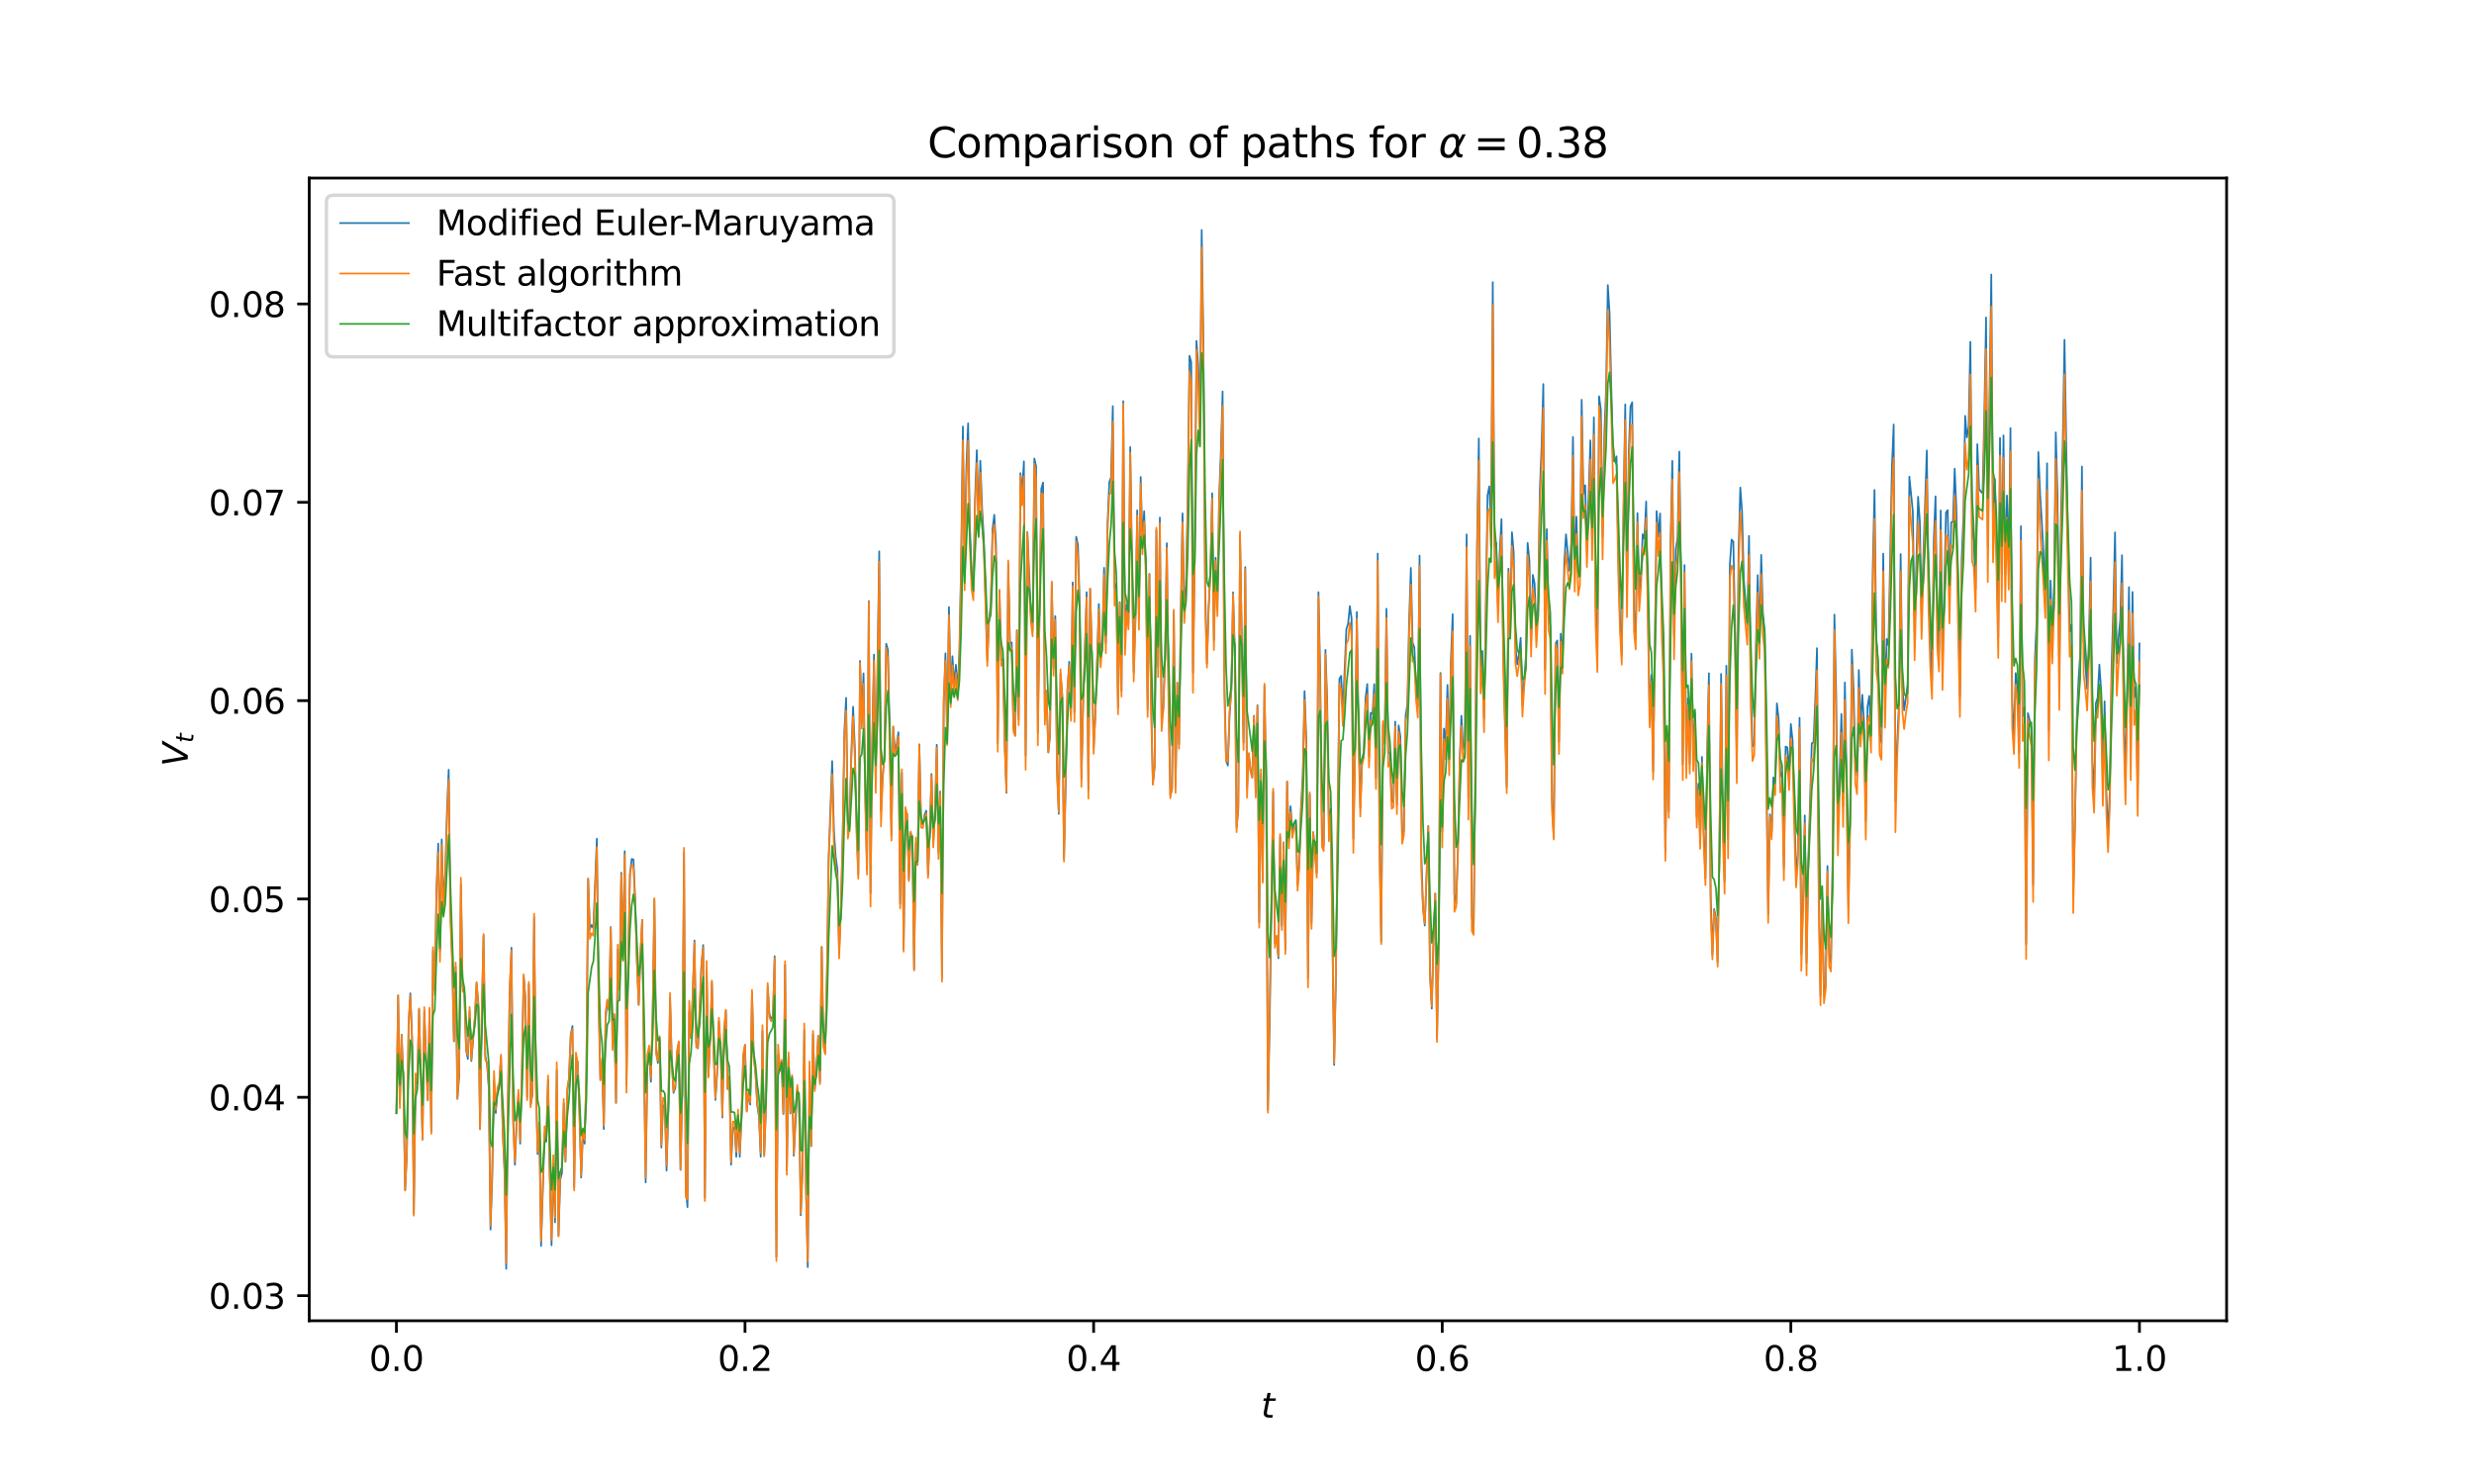 <?xml version="1.0" encoding="utf-8" standalone="no"?>
<!DOCTYPE svg PUBLIC "-//W3C//DTD SVG 1.1//EN"
  "http://www.w3.org/Graphics/SVG/1.1/DTD/svg11.dtd">
<svg xmlns:xlink="http://www.w3.org/1999/xlink" width="720pt" height="432pt" viewBox="0 0 720 432" xmlns="http://www.w3.org/2000/svg" version="1.1">
 <defs>
  <style type="text/css">*{stroke-linejoin: round; stroke-linecap: butt}</style>
 </defs>
 <g id="figure_1">
  <g id="patch_1">
   <path d="M 0 432 
L 720 432 
L 720 0 
L 0 0 
z
" style="fill: #ffffff"/>
  </g>
  <g id="axes_1">
   <g id="patch_2">
    <path d="M 90 384.48 
L 648 384.48 
L 648 51.84 
L 90 51.84 
z
" style="fill: #ffffff"/>
   </g>
   <g id="matplotlib.axis_1">
    <g id="xtick_1">
     <g id="line2d_1">
      <defs>
       <path id="m382528656b" d="M 0 0 
L 0 3.5 
" style="stroke: #000000; stroke-width: 0.8"/>
      </defs>
      <g>
       <use xlink:href="#m382528656b" x="115.364" y="384.48" style="stroke: #000000; stroke-width: 0.8"/>
      </g>
     </g>
     <g id="text_1">
      <!-- 0.0 -->
      <g transform="translate(107.412 399.078) scale(0.1 -0.1)">
       <defs>
        <path id="DejaVuSans-30" d="M 2034 4250 
Q 1547 4250 1301 3770 
Q 1056 3291 1056 2328 
Q 1056 1369 1301 889 
Q 1547 409 2034 409 
Q 2525 409 2770 889 
Q 3016 1369 3016 2328 
Q 3016 3291 2770 3770 
Q 2525 4250 2034 4250 
z
M 2034 4750 
Q 2819 4750 3233 4129 
Q 3647 3509 3647 2328 
Q 3647 1150 3233 529 
Q 2819 -91 2034 -91 
Q 1250 -91 836 529 
Q 422 1150 422 2328 
Q 422 3509 836 4129 
Q 1250 4750 2034 4750 
z
" transform="scale(0.016)"/>
        <path id="DejaVuSans-2e" d="M 684 794 
L 1344 794 
L 1344 0 
L 684 0 
L 684 794 
z
" transform="scale(0.016)"/>
       </defs>
       <use xlink:href="#DejaVuSans-30"/>
       <use xlink:href="#DejaVuSans-2e" x="63.623"/>
       <use xlink:href="#DejaVuSans-30" x="95.41"/>
      </g>
     </g>
    </g>
    <g id="xtick_2">
     <g id="line2d_2">
      <g>
       <use xlink:href="#m382528656b" x="216.818" y="384.48" style="stroke: #000000; stroke-width: 0.8"/>
      </g>
     </g>
     <g id="text_2">
      <!-- 0.2 -->
      <g transform="translate(208.867 399.078) scale(0.1 -0.1)">
       <defs>
        <path id="DejaVuSans-32" d="M 1228 531 
L 3431 531 
L 3431 0 
L 469 0 
L 469 531 
Q 828 903 1448 1529 
Q 2069 2156 2228 2338 
Q 2531 2678 2651 2914 
Q 2772 3150 2772 3378 
Q 2772 3750 2511 3984 
Q 2250 4219 1831 4219 
Q 1534 4219 1204 4116 
Q 875 4013 500 3803 
L 500 4441 
Q 881 4594 1212 4672 
Q 1544 4750 1819 4750 
Q 2544 4750 2975 4387 
Q 3406 4025 3406 3419 
Q 3406 3131 3298 2873 
Q 3191 2616 2906 2266 
Q 2828 2175 2409 1742 
Q 1991 1309 1228 531 
z
" transform="scale(0.016)"/>
       </defs>
       <use xlink:href="#DejaVuSans-30"/>
       <use xlink:href="#DejaVuSans-2e" x="63.623"/>
       <use xlink:href="#DejaVuSans-32" x="95.41"/>
      </g>
     </g>
    </g>
    <g id="xtick_3">
     <g id="line2d_3">
      <g>
       <use xlink:href="#m382528656b" x="318.273" y="384.48" style="stroke: #000000; stroke-width: 0.8"/>
      </g>
     </g>
     <g id="text_3">
      <!-- 0.4 -->
      <g transform="translate(310.321 399.078) scale(0.1 -0.1)">
       <defs>
        <path id="DejaVuSans-34" d="M 2419 4116 
L 825 1625 
L 2419 1625 
L 2419 4116 
z
M 2253 4666 
L 3047 4666 
L 3047 1625 
L 3713 1625 
L 3713 1100 
L 3047 1100 
L 3047 0 
L 2419 0 
L 2419 1100 
L 313 1100 
L 313 1709 
L 2253 4666 
z
" transform="scale(0.016)"/>
       </defs>
       <use xlink:href="#DejaVuSans-30"/>
       <use xlink:href="#DejaVuSans-2e" x="63.623"/>
       <use xlink:href="#DejaVuSans-34" x="95.41"/>
      </g>
     </g>
    </g>
    <g id="xtick_4">
     <g id="line2d_4">
      <g>
       <use xlink:href="#m382528656b" x="419.727" y="384.48" style="stroke: #000000; stroke-width: 0.8"/>
      </g>
     </g>
     <g id="text_4">
      <!-- 0.6 -->
      <g transform="translate(411.776 399.078) scale(0.1 -0.1)">
       <defs>
        <path id="DejaVuSans-36" d="M 2113 2584 
Q 1688 2584 1439 2293 
Q 1191 2003 1191 1497 
Q 1191 994 1439 701 
Q 1688 409 2113 409 
Q 2538 409 2786 701 
Q 3034 994 3034 1497 
Q 3034 2003 2786 2293 
Q 2538 2584 2113 2584 
z
M 3366 4563 
L 3366 3988 
Q 3128 4100 2886 4159 
Q 2644 4219 2406 4219 
Q 1781 4219 1451 3797 
Q 1122 3375 1075 2522 
Q 1259 2794 1537 2939 
Q 1816 3084 2150 3084 
Q 2853 3084 3261 2657 
Q 3669 2231 3669 1497 
Q 3669 778 3244 343 
Q 2819 -91 2113 -91 
Q 1303 -91 875 529 
Q 447 1150 447 2328 
Q 447 3434 972 4092 
Q 1497 4750 2381 4750 
Q 2619 4750 2861 4703 
Q 3103 4656 3366 4563 
z
" transform="scale(0.016)"/>
       </defs>
       <use xlink:href="#DejaVuSans-30"/>
       <use xlink:href="#DejaVuSans-2e" x="63.623"/>
       <use xlink:href="#DejaVuSans-36" x="95.41"/>
      </g>
     </g>
    </g>
    <g id="xtick_5">
     <g id="line2d_5">
      <g>
       <use xlink:href="#m382528656b" x="521.182" y="384.48" style="stroke: #000000; stroke-width: 0.8"/>
      </g>
     </g>
     <g id="text_5">
      <!-- 0.8 -->
      <g transform="translate(513.23 399.078) scale(0.1 -0.1)">
       <defs>
        <path id="DejaVuSans-38" d="M 2034 2216 
Q 1584 2216 1326 1975 
Q 1069 1734 1069 1313 
Q 1069 891 1326 650 
Q 1584 409 2034 409 
Q 2484 409 2743 651 
Q 3003 894 3003 1313 
Q 3003 1734 2745 1975 
Q 2488 2216 2034 2216 
z
M 1403 2484 
Q 997 2584 770 2862 
Q 544 3141 544 3541 
Q 544 4100 942 4425 
Q 1341 4750 2034 4750 
Q 2731 4750 3128 4425 
Q 3525 4100 3525 3541 
Q 3525 3141 3298 2862 
Q 3072 2584 2669 2484 
Q 3125 2378 3379 2068 
Q 3634 1759 3634 1313 
Q 3634 634 3220 271 
Q 2806 -91 2034 -91 
Q 1263 -91 848 271 
Q 434 634 434 1313 
Q 434 1759 690 2068 
Q 947 2378 1403 2484 
z
M 1172 3481 
Q 1172 3119 1398 2916 
Q 1625 2713 2034 2713 
Q 2441 2713 2670 2916 
Q 2900 3119 2900 3481 
Q 2900 3844 2670 4047 
Q 2441 4250 2034 4250 
Q 1625 4250 1398 4047 
Q 1172 3844 1172 3481 
z
" transform="scale(0.016)"/>
       </defs>
       <use xlink:href="#DejaVuSans-30"/>
       <use xlink:href="#DejaVuSans-2e" x="63.623"/>
       <use xlink:href="#DejaVuSans-38" x="95.41"/>
      </g>
     </g>
    </g>
    <g id="xtick_6">
     <g id="line2d_6">
      <g>
       <use xlink:href="#m382528656b" x="622.636" y="384.48" style="stroke: #000000; stroke-width: 0.8"/>
      </g>
     </g>
     <g id="text_6">
      <!-- 1.0 -->
      <g transform="translate(614.685 399.078) scale(0.1 -0.1)">
       <defs>
        <path id="DejaVuSans-31" d="M 794 531 
L 1825 531 
L 1825 4091 
L 703 3866 
L 703 4441 
L 1819 4666 
L 2450 4666 
L 2450 531 
L 3481 531 
L 3481 0 
L 794 0 
L 794 531 
z
" transform="scale(0.016)"/>
       </defs>
       <use xlink:href="#DejaVuSans-31"/>
       <use xlink:href="#DejaVuSans-2e" x="63.623"/>
       <use xlink:href="#DejaVuSans-30" x="95.41"/>
      </g>
     </g>
    </g>
    <g id="text_7">
     <!-- $t$ -->
     <g transform="translate(367 412.757) scale(0.1 -0.1)">
      <defs>
       <path id="DejaVuSans-Oblique-74" d="M 2706 3500 
L 2619 3053 
L 1472 3053 
L 1100 1153 
Q 1081 1047 1072 975 
Q 1063 903 1063 863 
Q 1063 663 1183 572 
Q 1303 481 1569 481 
L 2150 481 
L 2053 0 
L 1503 0 
Q 991 0 739 200 
Q 488 400 488 806 
Q 488 878 497 964 
Q 506 1050 525 1153 
L 897 3053 
L 409 3053 
L 500 3500 
L 978 3500 
L 1172 4494 
L 1747 4494 
L 1556 3500 
L 2706 3500 
z
" transform="scale(0.016)"/>
      </defs>
      <use xlink:href="#DejaVuSans-Oblique-74" transform="translate(0 0.781)"/>
     </g>
    </g>
   </g>
   <g id="matplotlib.axis_2">
    <g id="ytick_1">
     <g id="line2d_7">
      <defs>
       <path id="mb430bf8c02" d="M 0 0 
L -3.5 0 
" style="stroke: #000000; stroke-width: 0.8"/>
      </defs>
      <g>
       <use xlink:href="#mb430bf8c02" x="90" y="377.175" style="stroke: #000000; stroke-width: 0.8"/>
      </g>
     </g>
     <g id="text_8">
      <!-- 0.03 -->
      <g transform="translate(60.734 380.974) scale(0.1 -0.1)">
       <defs>
        <path id="DejaVuSans-33" d="M 2597 2516 
Q 3050 2419 3304 2112 
Q 3559 1806 3559 1356 
Q 3559 666 3084 287 
Q 2609 -91 1734 -91 
Q 1441 -91 1130 -33 
Q 819 25 488 141 
L 488 750 
Q 750 597 1062 519 
Q 1375 441 1716 441 
Q 2309 441 2620 675 
Q 2931 909 2931 1356 
Q 2931 1769 2642 2001 
Q 2353 2234 1838 2234 
L 1294 2234 
L 1294 2753 
L 1863 2753 
Q 2328 2753 2575 2939 
Q 2822 3125 2822 3475 
Q 2822 3834 2567 4026 
Q 2313 4219 1838 4219 
Q 1578 4219 1281 4162 
Q 984 4106 628 3988 
L 628 4550 
Q 988 4650 1302 4700 
Q 1616 4750 1894 4750 
Q 2613 4750 3031 4423 
Q 3450 4097 3450 3541 
Q 3450 3153 3228 2886 
Q 3006 2619 2597 2516 
z
" transform="scale(0.016)"/>
       </defs>
       <use xlink:href="#DejaVuSans-30"/>
       <use xlink:href="#DejaVuSans-2e" x="63.623"/>
       <use xlink:href="#DejaVuSans-30" x="95.41"/>
       <use xlink:href="#DejaVuSans-33" x="159.033"/>
      </g>
     </g>
    </g>
    <g id="ytick_2">
     <g id="line2d_8">
      <g>
       <use xlink:href="#mb430bf8c02" x="90" y="319.437" style="stroke: #000000; stroke-width: 0.8"/>
      </g>
     </g>
     <g id="text_9">
      <!-- 0.04 -->
      <g transform="translate(60.734 323.236) scale(0.1 -0.1)">
       <use xlink:href="#DejaVuSans-30"/>
       <use xlink:href="#DejaVuSans-2e" x="63.623"/>
       <use xlink:href="#DejaVuSans-30" x="95.41"/>
       <use xlink:href="#DejaVuSans-34" x="159.033"/>
      </g>
     </g>
    </g>
    <g id="ytick_3">
     <g id="line2d_9">
      <g>
       <use xlink:href="#mb430bf8c02" x="90" y="261.698" style="stroke: #000000; stroke-width: 0.8"/>
      </g>
     </g>
     <g id="text_10">
      <!-- 0.05 -->
      <g transform="translate(60.734 265.497) scale(0.1 -0.1)">
       <defs>
        <path id="DejaVuSans-35" d="M 691 4666 
L 3169 4666 
L 3169 4134 
L 1269 4134 
L 1269 2991 
Q 1406 3038 1543 3061 
Q 1681 3084 1819 3084 
Q 2600 3084 3056 2656 
Q 3513 2228 3513 1497 
Q 3513 744 3044 326 
Q 2575 -91 1722 -91 
Q 1428 -91 1123 -41 
Q 819 9 494 109 
L 494 744 
Q 775 591 1075 516 
Q 1375 441 1709 441 
Q 2250 441 2565 725 
Q 2881 1009 2881 1497 
Q 2881 1984 2565 2268 
Q 2250 2553 1709 2553 
Q 1456 2553 1204 2497 
Q 953 2441 691 2322 
L 691 4666 
z
" transform="scale(0.016)"/>
       </defs>
       <use xlink:href="#DejaVuSans-30"/>
       <use xlink:href="#DejaVuSans-2e" x="63.623"/>
       <use xlink:href="#DejaVuSans-30" x="95.41"/>
       <use xlink:href="#DejaVuSans-35" x="159.033"/>
      </g>
     </g>
    </g>
    <g id="ytick_4">
     <g id="line2d_10">
      <g>
       <use xlink:href="#mb430bf8c02" x="90" y="203.96" style="stroke: #000000; stroke-width: 0.8"/>
      </g>
     </g>
     <g id="text_11">
      <!-- 0.06 -->
      <g transform="translate(60.734 207.759) scale(0.1 -0.1)">
       <use xlink:href="#DejaVuSans-30"/>
       <use xlink:href="#DejaVuSans-2e" x="63.623"/>
       <use xlink:href="#DejaVuSans-30" x="95.41"/>
       <use xlink:href="#DejaVuSans-36" x="159.033"/>
      </g>
     </g>
    </g>
    <g id="ytick_5">
     <g id="line2d_11">
      <g>
       <use xlink:href="#mb430bf8c02" x="90" y="146.221" style="stroke: #000000; stroke-width: 0.8"/>
      </g>
     </g>
     <g id="text_12">
      <!-- 0.07 -->
      <g transform="translate(60.734 150.02) scale(0.1 -0.1)">
       <defs>
        <path id="DejaVuSans-37" d="M 525 4666 
L 3525 4666 
L 3525 4397 
L 1831 0 
L 1172 0 
L 2766 4134 
L 525 4134 
L 525 4666 
z
" transform="scale(0.016)"/>
       </defs>
       <use xlink:href="#DejaVuSans-30"/>
       <use xlink:href="#DejaVuSans-2e" x="63.623"/>
       <use xlink:href="#DejaVuSans-30" x="95.41"/>
       <use xlink:href="#DejaVuSans-37" x="159.033"/>
      </g>
     </g>
    </g>
    <g id="ytick_6">
     <g id="line2d_12">
      <g>
       <use xlink:href="#mb430bf8c02" x="90" y="88.483" style="stroke: #000000; stroke-width: 0.8"/>
      </g>
     </g>
     <g id="text_13">
      <!-- 0.08 -->
      <g transform="translate(60.734 92.282) scale(0.1 -0.1)">
       <use xlink:href="#DejaVuSans-30"/>
       <use xlink:href="#DejaVuSans-2e" x="63.623"/>
       <use xlink:href="#DejaVuSans-30" x="95.41"/>
       <use xlink:href="#DejaVuSans-38" x="159.033"/>
      </g>
     </g>
    </g>
    <g id="text_14">
     <!-- $V_t$ -->
     <g transform="translate(54.655 223.11) rotate(-90) scale(0.1 -0.1)">
      <defs>
       <path id="DejaVuSans-Oblique-56" d="M 1319 0 
L 500 4666 
L 1119 4666 
L 1797 653 
L 4063 4666 
L 4750 4666 
L 2053 0 
L 1319 0 
z
" transform="scale(0.016)"/>
      </defs>
      <use xlink:href="#DejaVuSans-Oblique-56" transform="translate(0 0.094)"/>
      <use xlink:href="#DejaVuSans-Oblique-74" transform="translate(68.408 -16.312) scale(0.7)"/>
     </g>
    </g>
   </g>
   <g id="line2d_13">
    <path d="M 115.364 324.056 
L 115.871 289.775 
L 116.378 320.97 
L 116.885 301.214 
L 117.393 313.962 
L 117.9 346.461 
L 118.407 336.485 
L 118.915 298.634 
L 119.422 289.167 
L 119.929 301.879 
L 120.436 353.322 
L 120.944 314.559 
L 121.451 315.4 
L 121.958 293.814 
L 122.973 331.752 
L 123.48 294.322 
L 124.495 320.283 
L 125.002 293.919 
L 125.509 329.402 
L 126.016 276.686 
L 126.524 288.228 
L 127.031 258.806 
L 127.538 245.583 
L 128.045 276.883 
L 128.553 244.377 
L 129.06 263.4 
L 129.567 253.951 
L 130.075 236.327 
L 130.582 224.072 
L 131.089 264.914 
L 131.596 279.007 
L 132.104 303.118 
L 132.611 281.467 
L 133.118 319.897 
L 133.625 313.34 
L 134.133 257.361 
L 134.64 287.321 
L 135.147 289.101 
L 135.655 305.774 
L 136.162 308.258 
L 136.669 294.297 
L 137.176 308.873 
L 138.191 296.715 
L 138.698 286.232 
L 139.205 292.033 
L 139.713 328.699 
L 140.22 295.429 
L 140.727 272.345 
L 141.235 307.433 
L 141.742 309.881 
L 142.249 316.742 
L 142.756 357.931 
L 143.264 342.469 
L 143.771 314.458 
L 144.278 324.024 
L 144.785 317.666 
L 145.293 316.094 
L 145.8 307.692 
L 146.307 329.287 
L 146.815 340.713 
L 147.322 369.36 
L 147.829 321.598 
L 148.336 288.822 
L 148.844 275.894 
L 149.351 325.771 
L 149.858 339.08 
L 150.365 326.947 
L 150.873 318.619 
L 151.38 332.92 
L 151.887 312.842 
L 152.395 284.171 
L 152.902 290.364 
L 153.409 319.449 
L 153.916 286.529 
L 154.424 321.592 
L 154.931 318.741 
L 155.438 267.04 
L 155.945 313.856 
L 156.453 335.976 
L 156.96 328.585 
L 157.467 362.708 
L 158.482 330.225 
L 158.989 332.345 
L 159.496 314.328 
L 160.004 342.594 
L 160.511 362.525 
L 161.018 338.969 
L 161.525 355.82 
L 162.033 311.465 
L 162.54 359.696 
L 163.047 343.438 
L 163.555 341.411 
L 164.062 321.164 
L 164.569 338.19 
L 165.076 317.824 
L 165.584 313.955 
L 166.091 301.267 
L 166.598 298.679 
L 167.105 345.668 
L 167.613 307.879 
L 168.12 309.137 
L 168.627 323.621 
L 169.135 342.788 
L 169.642 330.05 
L 170.149 332.929 
L 170.656 312.287 
L 171.164 255.844 
L 171.671 270.425 
L 172.178 269.268 
L 172.685 270.22 
L 173.7 244.159 
L 174.207 288.927 
L 174.715 314.179 
L 175.222 309.383 
L 175.729 328.679 
L 176.236 296.742 
L 176.744 291.306 
L 177.251 293.993 
L 177.758 269.87 
L 178.265 304.326 
L 178.773 295.518 
L 179.28 321.077 
L 179.787 276.359 
L 180.295 287.472 
L 180.802 254.071 
L 181.309 277.682 
L 181.816 247.764 
L 182.324 315.881 
L 182.831 279.673 
L 183.338 254.373 
L 183.845 250.049 
L 184.353 250.223 
L 184.86 262.021 
L 185.367 279.624 
L 185.875 292.482 
L 186.382 278.02 
L 186.889 267.815 
L 187.904 344.222 
L 188.411 310.343 
L 188.918 306.021 
L 189.425 314.914 
L 189.933 296.174 
L 190.44 261.95 
L 190.947 305.47 
L 191.455 309.444 
L 191.962 302.68 
L 192.469 334.059 
L 192.976 321.717 
L 193.484 322.283 
L 193.991 340.753 
L 194.498 323.391 
L 195.005 290.581 
L 195.513 309.282 
L 196.02 318.147 
L 196.527 316.662 
L 197.035 306.807 
L 197.542 303.505 
L 198.049 340.57 
L 198.556 317.875 
L 199.064 248.094 
L 199.571 345.774 
L 200.078 351.399 
L 200.585 294.417 
L 201.093 302.143 
L 201.6 289.859 
L 202.107 273.778 
L 202.615 303.593 
L 203.122 305.204 
L 203.629 294.354 
L 204.136 280.787 
L 204.644 275.119 
L 205.151 348.682 
L 205.658 282.392 
L 206.165 313.291 
L 206.673 302.862 
L 207.18 285.923 
L 207.687 306.017 
L 208.195 320.198 
L 208.702 312.774 
L 209.209 297.286 
L 209.716 305.107 
L 210.224 325.31 
L 210.731 300.771 
L 211.238 294.275 
L 211.745 316.948 
L 212.253 314.177 
L 212.76 339.051 
L 213.267 328.625 
L 213.775 328.054 
L 214.282 336.732 
L 214.789 324.756 
L 215.296 336.732 
L 215.804 325.364 
L 216.311 307.696 
L 216.818 304.186 
L 217.325 323.384 
L 217.833 318.207 
L 218.34 321.549 
L 218.847 288.932 
L 219.355 307.298 
L 219.862 312.241 
L 220.369 321.663 
L 220.876 325.037 
L 221.384 336.72 
L 221.891 300.142 
L 222.398 336.355 
L 222.905 322.923 
L 223.413 287.143 
L 223.92 295.193 
L 224.427 296.582 
L 224.935 295.892 
L 225.442 278.375 
L 225.949 365.869 
L 226.456 307.127 
L 226.964 311.674 
L 227.471 308.989 
L 227.978 324.302 
L 228.485 280.833 
L 228.993 340.82 
L 229.5 308.009 
L 230.007 324.154 
L 230.515 313.936 
L 231.022 336.433 
L 232.036 316.857 
L 232.544 320.925 
L 233.051 353.766 
L 233.558 341.286 
L 234.065 299.84 
L 234.573 346.315 
L 235.08 368.86 
L 235.587 312.086 
L 236.095 333.649 
L 236.602 300.978 
L 237.109 316.958 
L 237.616 310.999 
L 238.124 301.495 
L 238.631 315.014 
L 239.138 275.689 
L 239.645 303.066 
L 240.153 306.447 
L 240.66 283.917 
L 241.167 249.44 
L 242.182 221.562 
L 242.689 241.755 
L 243.196 249.281 
L 243.704 253.147 
L 244.211 277.222 
L 244.718 264.546 
L 245.225 244.197 
L 245.733 213.078 
L 246.24 203.145 
L 246.747 240.026 
L 247.255 238.426 
L 247.762 219.005 
L 248.269 205.742 
L 248.776 217.48 
L 249.284 240.267 
L 249.791 254.526 
L 250.298 192.414 
L 250.805 208.617 
L 251.313 196.009 
L 251.82 230.814 
L 252.327 253.257 
L 252.835 174.968 
L 253.342 260.015 
L 253.849 215.774 
L 254.356 190.557 
L 254.864 227.603 
L 255.878 160.498 
L 256.385 236.063 
L 256.893 225.957 
L 257.4 219.618 
L 257.907 187.406 
L 258.415 189.164 
L 258.922 213.071 
L 259.429 243.232 
L 259.936 211.57 
L 260.444 218.608 
L 260.951 216.838 
L 261.458 213.161 
L 261.965 263.071 
L 262.473 224.994 
L 262.98 276.329 
L 263.487 236.592 
L 263.995 236.883 
L 264.502 255.978 
L 265.009 242.402 
L 265.516 243.856 
L 266.024 282.207 
L 266.531 245.387 
L 267.038 251.647 
L 267.545 216.668 
L 268.053 238.968 
L 268.56 240.108 
L 269.067 237.218 
L 269.575 236.006 
L 270.082 254.721 
L 270.589 242.33 
L 271.096 225.313 
L 271.604 245.259 
L 272.111 236.493 
L 272.618 216.82 
L 273.125 248.227 
L 273.633 230.44 
L 274.14 284.743 
L 274.647 204.725 
L 275.155 190.181 
L 275.662 213.541 
L 276.169 176.701 
L 276.676 202.028 
L 277.184 191.038 
L 277.691 199.525 
L 278.198 193.525 
L 278.705 201.348 
L 279.213 189.617 
L 279.72 163.531 
L 280.227 124.153 
L 280.735 165.905 
L 281.242 135.852 
L 281.749 123.245 
L 282.256 152.956 
L 282.764 167.738 
L 283.271 172.046 
L 283.778 144.747 
L 284.285 131.06 
L 284.793 152.005 
L 285.3 134.119 
L 285.807 147.763 
L 286.315 156.781 
L 287.329 192.271 
L 287.836 180.157 
L 288.344 175.955 
L 288.851 154.125 
L 289.358 149.865 
L 289.865 158.449 
L 290.373 216.353 
L 290.88 172.003 
L 291.387 192.234 
L 291.895 191.949 
L 292.402 216.496 
L 292.909 230.77 
L 293.416 164.224 
L 293.924 187.149 
L 294.431 187.032 
L 294.938 211.48 
L 295.445 214.016 
L 295.953 183.455 
L 296.46 209.443 
L 296.967 137.738 
L 297.475 142.975 
L 297.982 134.303 
L 298.489 219.93 
L 298.996 154.87 
L 300.011 178.774 
L 300.518 183.512 
L 301.025 133.488 
L 301.533 135.74 
L 302.04 213.194 
L 303.055 142.282 
L 303.562 140.464 
L 304.069 207.589 
L 304.576 201.112 
L 305.084 219.003 
L 305.591 214.181 
L 306.098 169.736 
L 306.605 194.696 
L 307.113 179.349 
L 307.62 223.707 
L 308.127 236.898 
L 308.635 196.101 
L 309.142 202.193 
L 309.649 249.975 
L 310.156 227.934 
L 310.664 200.735 
L 311.171 192.638 
L 311.678 208.103 
L 312.185 169.557 
L 312.693 207.287 
L 313.2 156.255 
L 313.707 158.563 
L 314.215 175.277 
L 314.722 226.664 
L 315.229 204.767 
L 316.244 172.389 
L 316.751 230.027 
L 317.258 171.473 
L 317.765 189.509 
L 318.273 217.689 
L 318.78 208.067 
L 319.795 175.851 
L 320.302 191.784 
L 320.809 186.171 
L 321.316 165.297 
L 321.824 187.154 
L 322.331 152.266 
L 322.838 140.428 
L 323.345 138.932 
L 323.853 118.236 
L 324.36 171.155 
L 324.867 169.942 
L 325.375 205.992 
L 325.882 175.297 
L 326.389 201.154 
L 326.896 116.789 
L 327.404 185.818 
L 327.911 176.046 
L 328.418 181.397 
L 328.925 130.137 
L 329.94 195.723 
L 330.447 179.799 
L 330.955 148.57 
L 331.462 180.18 
L 331.969 138.86 
L 332.476 157.673 
L 332.984 148.828 
L 333.491 165.861 
L 333.998 206.532 
L 334.505 167.057 
L 335.013 204.672 
L 335.52 228.221 
L 336.027 223.438 
L 336.535 154.358 
L 337.042 194.12 
L 337.549 150.676 
L 338.056 209.378 
L 338.564 206.043 
L 339.071 190.975 
L 339.578 158.15 
L 340.085 202.547 
L 340.593 231.441 
L 341.1 229.837 
L 341.607 178.126 
L 342.115 228.659 
L 342.622 198.747 
L 343.129 216.635 
L 343.636 178.775 
L 344.144 149.449 
L 344.651 177.174 
L 345.158 170.216 
L 345.665 144.459 
L 346.173 103.56 
L 346.68 105.376 
L 347.187 195.758 
L 347.695 161.69 
L 348.202 99.243 
L 348.709 106.31 
L 349.216 123.909 
L 349.724 66.96 
L 350.231 99.75 
L 350.738 171.424 
L 351.245 193.116 
L 351.753 176.858 
L 352.26 166.233 
L 352.767 143.592 
L 353.275 186.333 
L 353.782 162.348 
L 354.289 177.336 
L 354.796 144.751 
L 355.304 131.696 
L 355.811 113.961 
L 356.318 197.508 
L 356.825 221.363 
L 357.333 222.847 
L 357.84 208.093 
L 358.347 200.988 
L 358.855 172.434 
L 359.362 189.291 
L 359.869 240.789 
L 360.376 235.588 
L 360.884 155.777 
L 361.898 216.21 
L 362.405 165.085 
L 362.913 229.269 
L 363.42 219.327 
L 363.927 224.27 
L 364.435 226.307 
L 364.942 208.36 
L 365.449 230.968 
L 365.956 205.312 
L 366.464 268.539 
L 366.971 225.399 
L 367.478 256.345 
L 367.985 199.576 
L 368.493 227.594 
L 369 323.067 
L 369.507 298.051 
L 370.522 230.45 
L 371.029 274.525 
L 371.536 272.934 
L 372.044 278.962 
L 372.551 243.569 
L 373.058 269.596 
L 373.565 245.212 
L 374.073 276.452 
L 374.58 227.532 
L 375.087 244.753 
L 375.595 234.721 
L 376.102 241.889 
L 376.609 239.618 
L 377.116 238.728 
L 377.624 257.57 
L 378.131 251.422 
L 378.638 234.48 
L 379.145 225.686 
L 379.653 201.187 
L 380.16 215.076 
L 380.667 284.689 
L 381.175 231.258 
L 381.682 268.676 
L 382.189 242.219 
L 382.696 247.57 
L 383.204 254.153 
L 383.711 172.388 
L 384.218 196.319 
L 384.725 242.465 
L 385.233 246.205 
L 385.74 189.193 
L 386.247 204.03 
L 386.755 241.547 
L 387.262 235.51 
L 388.276 310.012 
L 388.784 284.513 
L 389.798 197.642 
L 390.305 196.748 
L 390.813 206.93 
L 391.827 183.152 
L 392.335 181.571 
L 392.842 176.45 
L 393.349 180.07 
L 393.856 244.107 
L 394.364 218.544 
L 394.871 178.163 
L 395.378 211.107 
L 395.885 235.177 
L 396.393 221.497 
L 396.9 218.685 
L 397.407 203.246 
L 397.915 199.132 
L 398.422 220.17 
L 398.929 207.5 
L 399.436 207.853 
L 399.944 199.148 
L 400.451 226.51 
L 400.958 161.143 
L 401.465 243.714 
L 401.973 274.117 
L 402.48 210.817 
L 402.987 214.283 
L 403.495 177.21 
L 404.002 218.744 
L 404.509 219.384 
L 405.016 233.271 
L 405.524 233.566 
L 406.031 210.058 
L 406.538 234.327 
L 407.045 211.177 
L 407.553 214.447 
L 408.06 242.965 
L 408.567 241.964 
L 409.075 208.368 
L 409.582 205.069 
L 410.089 180.853 
L 410.596 165.326 
L 411.104 187.059 
L 411.611 188.517 
L 412.118 199.923 
L 412.625 205.654 
L 413.133 161.729 
L 413.64 248.598 
L 414.147 264.403 
L 414.655 269.427 
L 415.669 240.472 
L 416.176 283.291 
L 416.684 293.608 
L 417.191 274.313 
L 417.698 260.115 
L 418.205 302.287 
L 418.713 275.015 
L 419.22 195.903 
L 419.727 242.022 
L 420.235 212.107 
L 420.742 216.888 
L 421.249 199.414 
L 421.756 221.065 
L 422.264 191.82 
L 422.771 178.798 
L 423.278 260.33 
L 423.785 263.104 
L 424.293 247.847 
L 424.8 221.598 
L 425.307 208.369 
L 425.815 217.954 
L 426.322 216.027 
L 426.829 155.567 
L 427.336 232.31 
L 427.844 185.1 
L 428.351 266.616 
L 428.858 271.801 
L 429.365 223.446 
L 429.873 157.668 
L 430.38 127.656 
L 430.887 193.951 
L 431.395 189.496 
L 431.902 209.037 
L 432.916 144.146 
L 433.424 141.572 
L 433.931 152.604 
L 434.438 82.155 
L 434.945 159.035 
L 435.453 158.003 
L 435.96 176.24 
L 436.467 160.692 
L 436.975 151.127 
L 437.482 189.146 
L 438.496 229.134 
L 439.004 165.53 
L 439.511 181.677 
L 440.018 154.925 
L 440.525 160.763 
L 441.033 188.084 
L 441.54 193.402 
L 442.047 190.56 
L 442.555 185.701 
L 443.062 205.181 
L 444.076 191.13 
L 444.584 158.053 
L 445.091 163.083 
L 445.598 186.128 
L 446.105 167.363 
L 446.613 169.878 
L 447.12 183.898 
L 447.627 175.544 
L 448.135 142.828 
L 448.642 130.026 
L 449.149 111.795 
L 449.656 194.876 
L 450.164 154.058 
L 450.671 178.739 
L 451.178 182.339 
L 451.685 232.99 
L 452.193 243.833 
L 452.7 187.386 
L 453.207 186.444 
L 453.715 215.933 
L 454.222 184.466 
L 454.729 192.313 
L 455.236 164.128 
L 455.744 155.537 
L 456.758 166.172 
L 457.265 157.952 
L 457.773 127.205 
L 458.28 165.455 
L 458.787 150.398 
L 459.295 168.006 
L 459.802 165.899 
L 460.309 116.379 
L 460.816 143.784 
L 461.324 141.266 
L 461.831 159.4 
L 462.845 128.198 
L 463.353 156.867 
L 463.86 121.506 
L 464.367 175.79 
L 464.875 192.138 
L 465.382 115.36 
L 465.889 119.296 
L 466.396 156.199 
L 466.904 126.658 
L 467.411 113.189 
L 467.918 82.999 
L 468.425 91.198 
L 469.44 134.042 
L 469.947 134.322 
L 470.455 132.846 
L 470.962 161.752 
L 471.469 180.222 
L 471.976 190.982 
L 472.484 147.556 
L 472.991 117.727 
L 473.498 173.458 
L 474.005 131.868 
L 474.513 118.339 
L 475.02 117.102 
L 475.527 177.423 
L 476.035 185.936 
L 476.542 149.374 
L 477.049 173.468 
L 477.556 167.43 
L 478.064 155.51 
L 478.571 156.901 
L 479.078 146.003 
L 480.093 208.24 
L 480.6 196.538 
L 481.107 224.606 
L 482.122 148.772 
L 482.629 156.304 
L 483.136 149.479 
L 483.644 180.148 
L 484.151 194.667 
L 484.658 247.839 
L 485.165 214.896 
L 485.673 236.212 
L 486.18 158.379 
L 486.687 134.171 
L 487.195 184.987 
L 487.702 159.957 
L 488.209 156.573 
L 488.716 131.468 
L 489.224 167.882 
L 489.731 222.506 
L 490.238 164.497 
L 490.745 221.968 
L 491.253 203.228 
L 491.76 222.38 
L 492.267 190.284 
L 492.775 220.677 
L 493.282 207.58 
L 493.789 237.814 
L 494.296 228.106 
L 494.804 244.862 
L 495.311 220.338 
L 495.818 242.121 
L 496.325 255.642 
L 496.833 219.191 
L 497.34 195.99 
L 497.847 260.634 
L 498.355 277.923 
L 498.862 264.653 
L 499.369 267.149 
L 499.876 280.072 
L 500.384 246.538 
L 500.891 196.185 
L 501.398 237.899 
L 501.905 256.586 
L 502.413 193.8 
L 502.92 244.305 
L 503.427 164.429 
L 503.935 157.086 
L 504.442 157.659 
L 504.949 182.418 
L 505.456 222.007 
L 505.964 161.037 
L 506.471 141.94 
L 506.978 148.749 
L 507.485 168.361 
L 508.5 181.867 
L 509.007 156.017 
L 509.515 198.645 
L 510.022 217.263 
L 510.529 216.658 
L 511.036 187.175 
L 511.544 167.426 
L 512.051 185.545 
L 512.558 161.539 
L 513.065 178.605 
L 513.573 183.788 
L 514.587 266.15 
L 515.095 237.057 
L 515.602 242.144 
L 516.109 226.294 
L 516.616 228.124 
L 517.124 204.755 
L 517.631 209.347 
L 518.138 226.002 
L 518.645 224.945 
L 519.153 252.562 
L 519.66 217.334 
L 520.167 217.569 
L 520.675 225.509 
L 521.182 210.76 
L 521.689 215.528 
L 522.704 254.967 
L 523.211 248.794 
L 523.718 208.954 
L 524.225 277.785 
L 524.733 262.97 
L 525.24 237.385 
L 525.747 280.293 
L 526.255 251.024 
L 527.269 216.371 
L 527.776 216.122 
L 528.284 204.089 
L 528.791 188.667 
L 529.298 256.708 
L 529.805 289.943 
L 530.313 261.427 
L 530.82 289.654 
L 531.327 286.78 
L 531.835 252.092 
L 532.342 277.773 
L 532.849 280.284 
L 533.356 249.016 
L 533.864 178.92 
L 534.371 201.844 
L 534.878 242.096 
L 535.893 207.876 
L 536.4 234.655 
L 536.907 198.668 
L 537.415 226.276 
L 537.922 263.917 
L 538.429 238.264 
L 538.936 189.126 
L 539.444 200.715 
L 539.951 221.649 
L 540.458 225.896 
L 540.965 195.063 
L 541.473 210.814 
L 541.98 202.255 
L 542.487 210.514 
L 542.995 238.928 
L 543.502 205.718 
L 544.009 202.565 
L 544.516 213.015 
L 545.024 165.589 
L 545.531 142.626 
L 546.038 185.922 
L 546.545 192.229 
L 547.053 213.618 
L 547.56 216.253 
L 548.067 161.159 
L 548.575 204.23 
L 549.082 186.012 
L 549.589 187.855 
L 550.604 135.88 
L 551.111 123.577 
L 551.618 233.162 
L 552.125 216.573 
L 552.633 205.182 
L 553.14 161.289 
L 553.647 200.05 
L 554.155 206.779 
L 555.169 199.279 
L 555.676 138.765 
L 556.691 149.021 
L 557.198 184.019 
L 558.213 144.612 
L 558.72 151.856 
L 559.227 178.279 
L 560.749 131.139 
L 561.256 168.763 
L 561.764 187.799 
L 562.271 198.188 
L 562.778 157.382 
L 563.285 144.5 
L 563.793 180.256 
L 564.3 189.503 
L 564.807 148.604 
L 565.315 193.502 
L 566.329 149.21 
L 566.836 148.491 
L 567.344 173.685 
L 567.851 152.085 
L 568.358 151.853 
L 568.865 136.431 
L 569.373 148.438 
L 570.387 202.772 
L 570.895 162.807 
L 571.402 150.551 
L 571.909 121.078 
L 572.416 127.317 
L 572.924 124.295 
L 573.431 99.505 
L 573.938 153.341 
L 574.445 157.905 
L 574.953 171.503 
L 575.46 129.31 
L 575.967 142.296 
L 576.475 143.103 
L 576.982 143.581 
L 577.489 120.77 
L 577.996 92.417 
L 578.504 159.393 
L 579.011 113.752 
L 579.518 79.898 
L 580.025 153.173 
L 580.533 139.418 
L 581.04 158.859 
L 581.547 185.541 
L 582.055 127.47 
L 582.562 167.267 
L 583.069 126.745 
L 583.576 167.192 
L 584.084 144.256 
L 584.591 164.325 
L 585.098 124.626 
L 585.605 203.783 
L 586.113 215.448 
L 586.62 195.938 
L 587.127 199.283 
L 587.635 218.996 
L 588.142 153.198 
L 588.649 208.468 
L 589.156 205.957 
L 589.664 274.811 
L 590.171 207.609 
L 590.678 209.624 
L 591.185 212.111 
L 591.693 257.695 
L 592.2 192.1 
L 592.707 180.75 
L 593.215 131.598 
L 593.722 143.754 
L 594.229 152.02 
L 595.244 171.876 
L 595.751 134.87 
L 596.258 212.604 
L 596.765 169.026 
L 597.273 186.049 
L 597.78 170.617 
L 598.287 125.878 
L 598.795 144.464 
L 599.302 198.164 
L 599.809 149.714 
L 600.316 128.81 
L 600.824 98.918 
L 601.838 159.012 
L 602.345 183.86 
L 602.853 181.857 
L 603.36 260.433 
L 603.867 239.98 
L 604.375 209.706 
L 604.882 198.478 
L 605.389 190.4 
L 605.896 135.806 
L 606.404 186.725 
L 607.418 200.556 
L 607.925 186.632 
L 608.433 162.346 
L 608.94 221.438 
L 609.447 231.821 
L 609.955 204.733 
L 610.462 203.152 
L 610.969 193.483 
L 611.476 200.872 
L 611.984 228.423 
L 612.491 204.162 
L 612.998 230.194 
L 613.505 243.312 
L 614.013 230.302 
L 614.52 194.445 
L 615.027 177.174 
L 615.535 154.973 
L 616.042 193.046 
L 616.549 185.843 
L 617.056 180.291 
L 617.564 161.625 
L 618.071 206.073 
L 618.578 228.068 
L 619.593 170.905 
L 620.1 219.127 
L 620.607 172.328 
L 621.115 203.029 
L 621.622 199.91 
L 622.129 231.037 
L 622.636 187.316 
L 622.636 187.316 
" clip-path="url(#p26f5457bea)" style="fill: none; stroke: #1f77b4; stroke-width: 0.5; stroke-linecap: square"/>
   </g>
   <g id="line2d_14">
    <path d="M 115.364 324.056 
L 115.871 289.775 
L 116.378 322.575 
L 116.885 301.354 
L 117.393 314.792 
L 117.9 346.586 
L 118.407 334.883 
L 118.915 297.258 
L 119.422 289.79 
L 119.929 303.225 
L 120.436 353.878 
L 120.944 312.471 
L 121.451 314.963 
L 121.958 293.552 
L 122.973 331.634 
L 123.48 293.174 
L 123.987 309.132 
L 124.495 320.364 
L 125.002 293.322 
L 125.509 330.066 
L 126.016 275.716 
L 126.524 289.654 
L 127.031 259.977 
L 127.538 248.091 
L 128.045 279.965 
L 128.553 245.955 
L 129.06 266.144 
L 129.567 255.785 
L 130.075 238.427 
L 130.582 227.002 
L 131.089 268.236 
L 131.596 280.086 
L 132.104 303.139 
L 132.611 280.2 
L 133.118 319.747 
L 133.625 311.414 
L 134.133 255.512 
L 134.64 288.579 
L 135.147 289.187 
L 135.655 305.624 
L 136.162 307.256 
L 136.669 293.111 
L 137.176 308.481 
L 138.191 295.985 
L 138.698 285.881 
L 139.205 292.284 
L 139.713 328.695 
L 140.22 293.556 
L 140.727 271.888 
L 141.235 308.426 
L 141.742 309.199 
L 142.249 315.778 
L 142.756 356.719 
L 143.264 339.211 
L 143.771 311.767 
L 144.278 323.087 
L 144.785 316.505 
L 145.293 315.275 
L 145.8 307.004 
L 146.307 329.078 
L 146.815 339.454 
L 147.322 367.557 
L 147.829 318.184 
L 148.336 287.559 
L 148.844 276.725 
L 149.351 327.436 
L 149.858 338.129 
L 150.365 325.063 
L 150.873 317.267 
L 151.38 332.165 
L 151.887 311.425 
L 152.395 283.644 
L 152.902 291.44 
L 153.409 320.282 
L 153.916 285.843 
L 154.424 322.343 
L 154.931 317.813 
L 155.438 265.98 
L 155.945 315.503 
L 156.453 335.37 
L 156.96 326.678 
L 157.467 361.257 
L 158.482 327.874 
L 158.989 331.053 
L 159.496 313.078 
L 160.004 342.384 
L 160.511 360.982 
L 161.018 336.288 
L 161.525 354.423 
L 162.033 309.251 
L 162.54 359.932 
L 163.047 341.408 
L 163.555 339.996 
L 164.062 319.901 
L 164.569 338.058 
L 165.076 316.92 
L 165.584 313.951 
L 166.091 301.532 
L 166.598 299.548 
L 167.105 346.564 
L 167.613 306.401 
L 168.12 309.225 
L 168.627 323.826 
L 169.135 342.228 
L 169.642 328.44 
L 170.149 331.907 
L 170.656 311.186 
L 171.164 255.689 
L 171.671 273.289 
L 172.178 271.673 
L 172.685 272.409 
L 173.7 246.595 
L 174.207 291.769 
L 174.715 314.521 
L 175.222 308.204 
L 175.729 327.679 
L 176.236 294.804 
L 176.744 290.971 
L 177.251 294.206 
L 177.758 270.023 
L 178.265 305.646 
L 178.773 295.177 
L 179.28 320.977 
L 179.787 274.989 
L 180.295 288.246 
L 180.802 254.584 
L 181.309 279.75 
L 181.816 248.836 
L 182.324 318.058 
L 182.831 278.559 
L 183.338 254.582 
L 183.845 251.743 
L 184.353 252.269 
L 184.86 263.944 
L 185.367 280.766 
L 185.875 292.557 
L 186.382 277.337 
L 186.889 267.797 
L 187.396 310.105 
L 187.904 342.752 
L 188.411 307.012 
L 188.918 304.365 
L 189.425 313.866 
L 189.933 294.798 
L 190.44 261.47 
L 190.947 306.93 
L 191.455 308.814 
L 191.962 301.623 
L 192.469 333.395 
L 192.976 319.532 
L 193.484 320.68 
L 193.991 339.356 
L 194.498 321.118 
L 195.005 289.049 
L 195.513 309.68 
L 196.02 317.791 
L 196.527 315.76 
L 197.035 305.91 
L 197.542 303.125 
L 198.049 340.451 
L 198.556 315.895 
L 199.064 246.808 
L 199.571 348.453 
L 200.078 349.181 
L 200.585 291.362 
L 201.093 302.057 
L 201.6 289.792 
L 202.107 274.305 
L 202.615 304.92 
L 203.122 305.01 
L 204.136 280.778 
L 204.644 275.843 
L 205.151 349.635 
L 205.658 279.746 
L 206.165 313.647 
L 206.673 301.989 
L 207.18 285.43 
L 207.687 306.464 
L 208.195 319.692 
L 208.702 311.461 
L 209.209 296.263 
L 209.716 304.976 
L 210.224 324.9 
L 210.731 299.305 
L 211.238 293.94 
L 211.745 317.122 
L 212.253 313.24 
L 212.76 338.199 
L 213.267 326.545 
L 213.775 326.472 
L 214.282 335.36 
L 214.789 323.009 
L 215.296 335.681 
L 215.804 323.803 
L 216.311 306.653 
L 216.818 304.14 
L 217.325 323.625 
L 217.833 317.463 
L 218.34 320.944 
L 218.847 288.132 
L 219.355 308.15 
L 219.862 312.29 
L 220.369 321.323 
L 220.876 324.166 
L 221.384 335.667 
L 221.891 298.44 
L 222.398 336.61 
L 222.905 321.525 
L 223.413 286.163 
L 223.92 296.14 
L 224.427 297.311 
L 224.935 296.438 
L 225.442 278.873 
L 225.949 367.086 
L 226.456 304.065 
L 226.964 311.099 
L 227.471 308.548 
L 227.978 324.051 
L 228.485 279.809 
L 228.993 342.001 
L 229.5 306.359 
L 230.007 323.875 
L 230.515 312.994 
L 231.022 336.005 
L 231.529 324.013 
L 232.036 315.813 
L 232.544 320.438 
L 233.051 353.191 
L 233.558 339.056 
L 234.065 297.949 
L 234.573 346.873 
L 235.08 367.217 
L 235.587 309.001 
L 236.095 333.519 
L 236.602 300.091 
L 237.109 317.639 
L 237.616 311.006 
L 238.124 301.658 
L 238.631 315.613 
L 239.138 275.639 
L 239.645 304.827 
L 240.153 306.919 
L 240.66 284.016 
L 241.167 250.572 
L 242.182 225.407 
L 242.689 246.074 
L 243.196 252.353 
L 243.704 255.455 
L 244.211 278.998 
L 244.718 265.015 
L 245.225 245.126 
L 245.733 215.12 
L 246.24 206.873 
L 246.747 244.143 
L 247.255 240.569 
L 247.762 220.913 
L 248.269 208.53 
L 248.776 220.903 
L 249.284 242.935 
L 249.791 255.801 
L 250.298 192.923 
L 250.805 212.083 
L 251.313 199.047 
L 251.82 234.134 
L 252.327 254.631 
L 252.835 175.169 
L 253.342 263.9 
L 253.849 215.903 
L 254.356 192.355 
L 254.864 230.809 
L 255.878 163.485 
L 256.385 240.59 
L 256.893 226.76 
L 257.4 220.463 
L 257.907 188.631 
L 258.415 192.065 
L 259.429 244.703 
L 259.936 211.446 
L 260.444 219.902 
L 260.951 217.987 
L 261.458 214.399 
L 261.965 264.412 
L 262.473 223.935 
L 262.98 277.035 
L 263.487 234.97 
L 263.995 237.096 
L 264.502 256.483 
L 265.009 242.034 
L 265.516 244.124 
L 266.024 282.506 
L 266.531 243.824 
L 267.038 251.817 
L 267.545 216.805 
L 268.053 240.88 
L 268.56 241.056 
L 269.067 237.956 
L 269.575 236.841 
L 270.082 255.589 
L 270.589 242.272 
L 271.096 225.788 
L 271.604 246.665 
L 272.111 236.998 
L 272.618 217.661 
L 273.125 250.048 
L 273.633 230.795 
L 274.14 285.758 
L 274.647 203.214 
L 275.155 192.313 
L 275.662 216.885 
L 276.169 179.076 
L 276.676 205.851 
L 277.184 193.682 
L 277.691 202.384 
L 278.198 195.898 
L 278.705 203.838 
L 279.213 191.695 
L 279.72 166.15 
L 280.227 128.205 
L 280.735 171.795 
L 281.242 139.908 
L 281.749 128.356 
L 282.256 158.473 
L 282.764 171.528 
L 283.271 174.738 
L 283.778 147.128 
L 284.285 134.765 
L 284.793 156.424 
L 285.3 137.574 
L 285.807 151.81 
L 286.315 160.084 
L 287.329 193.902 
L 287.836 180.798 
L 288.344 177.175 
L 288.851 155.746 
L 289.358 152.686 
L 289.865 161.596 
L 290.373 218.821 
L 290.88 171.656 
L 291.387 193.815 
L 291.895 192.8 
L 292.402 217.319 
L 292.909 230.42 
L 293.416 163.145 
L 293.924 189.503 
L 294.431 188.683 
L 294.938 212.986 
L 295.445 214.278 
L 295.953 183.527 
L 296.46 211.105 
L 296.967 138.471 
L 297.475 147.135 
L 297.982 138.639 
L 298.489 224.092 
L 298.996 154.993 
L 299.504 170.91 
L 300.011 181.128 
L 300.518 185.251 
L 301.025 135.031 
L 301.533 139.742 
L 302.04 216.971 
L 302.547 174.811 
L 303.055 143.739 
L 303.562 143.821 
L 304.069 210.978 
L 304.576 201.108 
L 305.084 219.029 
L 305.591 213.436 
L 306.098 169.278 
L 306.605 196.692 
L 307.113 180.455 
L 307.62 225.419 
L 308.127 236.415 
L 308.635 194.838 
L 309.142 203.053 
L 309.649 250.816 
L 310.664 200.199 
L 311.171 193.734 
L 311.678 209.846 
L 312.185 170.683 
L 312.693 210.166 
L 313.2 157.58 
L 313.707 162.127 
L 314.215 178.86 
L 314.722 229.04 
L 315.229 204.485 
L 316.244 173.895 
L 316.751 232.46 
L 317.258 171.298 
L 317.765 191.921 
L 318.273 219.417 
L 318.78 208.337 
L 319.795 177.391 
L 320.302 194.28 
L 320.809 187.967 
L 321.316 167.306 
L 321.824 190.143 
L 322.331 154.358 
L 322.838 144.096 
L 323.345 143.326 
L 323.853 122.766 
L 324.36 176.275 
L 324.867 172.332 
L 325.375 207.942 
L 325.882 175.503 
L 326.389 202.762 
L 326.896 117.521 
L 327.404 190.614 
L 327.911 177.792 
L 328.418 183.231 
L 328.925 131.852 
L 329.94 198.367 
L 330.447 180.637 
L 330.955 150.061 
L 331.462 183.319 
L 331.969 140.761 
L 332.476 161.388 
L 332.984 151.814 
L 333.491 169.065 
L 333.998 208.689 
L 334.505 167.214 
L 335.013 206.616 
L 335.52 228.454 
L 336.027 222.477 
L 336.535 153.607 
L 337.042 197.12 
L 337.549 152.299 
L 338.056 212.824 
L 338.564 206.679 
L 339.071 191.528 
L 339.578 159.55 
L 340.085 205.685 
L 340.593 232.371 
L 341.1 229.18 
L 341.607 177.477 
L 342.115 230.827 
L 342.622 198.784 
L 343.129 217.976 
L 343.636 179.488 
L 344.144 152.043 
L 344.651 181.405 
L 345.158 173.181 
L 345.665 147.601 
L 346.173 108.071 
L 346.68 111.976 
L 347.187 201.669 
L 347.695 163.108 
L 348.202 101.851 
L 348.709 112.202 
L 349.216 129.677 
L 349.724 72.053 
L 350.231 107.166 
L 350.738 176.72 
L 351.245 194.366 
L 351.753 176.764 
L 352.26 166.982 
L 352.767 145.188 
L 353.275 189.219 
L 353.782 163.363 
L 354.289 179.377 
L 354.796 146.315 
L 355.304 134.906 
L 355.811 118.118 
L 356.318 202.202 
L 356.825 221.66 
L 357.333 221.716 
L 357.84 206.951 
L 358.347 200.848 
L 358.855 172.981 
L 359.362 191.499 
L 359.869 242.231 
L 360.376 234.459 
L 360.884 154.7 
L 361.898 218.309 
L 362.405 165.714 
L 362.913 232.214 
L 363.42 219.28 
L 363.927 224.502 
L 364.435 226.439 
L 364.942 208.519 
L 365.449 232.153 
L 365.956 205.59 
L 366.464 270.05 
L 366.971 223.983 
L 367.478 256.96 
L 367.985 198.995 
L 368.493 229.845 
L 369 323.91 
L 370.522 229.591 
L 371.029 275.926 
L 371.536 272.369 
L 372.044 278.397 
L 372.551 242.784 
L 373.058 270.734 
L 373.565 245.328 
L 374.073 277.707 
L 374.58 227.453 
L 375.087 246.98 
L 375.595 236.37 
L 376.102 243.911 
L 376.609 241.291 
L 377.116 240.448 
L 377.624 259.269 
L 378.131 252.188 
L 378.638 235.506 
L 379.145 227.649 
L 379.653 203.784 
L 380.16 218.877 
L 380.667 287.445 
L 381.175 230.668 
L 381.682 270.401 
L 382.189 242.412 
L 383.204 255.486 
L 383.711 173.608 
L 384.218 201.564 
L 384.725 246.589 
L 385.233 247.756 
L 385.74 190.408 
L 386.247 208.03 
L 386.755 244.892 
L 387.262 236.886 
L 388.276 309.39 
L 388.784 282.19 
L 389.798 199.08 
L 390.305 200.899 
L 390.813 211.362 
L 391.827 187.42 
L 392.335 186.38 
L 392.842 181.286 
L 393.349 184.977 
L 393.856 248.267 
L 394.364 219.523 
L 394.871 180.137 
L 395.378 215.217 
L 395.885 237.708 
L 396.393 222.736 
L 396.9 220.523 
L 397.407 205.41 
L 397.915 202.166 
L 398.422 223.426 
L 398.929 209.767 
L 399.436 210.625 
L 399.944 202 
L 400.451 229.684 
L 400.958 163.289 
L 401.465 248.687 
L 401.973 274.852 
L 402.48 209.939 
L 402.987 216.523 
L 403.495 179.896 
L 404.002 223.198 
L 404.509 221.878 
L 405.016 235.433 
L 405.524 235.018 
L 406.031 211.54 
L 406.538 237.009 
L 407.045 212.899 
L 407.553 217.226 
L 408.06 245.602 
L 408.567 243.173 
L 409.075 209.607 
L 409.582 208.075 
L 410.089 184.374 
L 410.596 170.141 
L 411.104 192.575 
L 411.611 192.875 
L 412.118 203.871 
L 412.625 208.88 
L 413.133 164.767 
L 413.64 253.424 
L 414.147 264.81 
L 414.655 268.855 
L 415.669 240.724 
L 416.176 284.59 
L 416.684 292.943 
L 417.191 273.172 
L 417.698 260.105 
L 418.205 303.324 
L 418.713 274.181 
L 419.22 196.281 
L 419.727 246.712 
L 420.235 215.123 
L 420.742 221.01 
L 421.249 203.436 
L 421.756 225.683 
L 422.264 195.51 
L 422.771 183.752 
L 423.278 265.437 
L 423.785 263.986 
L 424.293 248.314 
L 424.8 222.937 
L 425.307 211.297 
L 425.815 221.753 
L 426.322 219.428 
L 426.829 159.275 
L 427.336 238.608 
L 427.844 188.128 
L 428.351 271.06 
L 428.858 272.149 
L 429.365 223.378 
L 429.873 160.142 
L 430.38 134.057 
L 430.887 201.866 
L 431.395 194.099 
L 431.902 213.17 
L 432.916 148.965 
L 433.424 148.216 
L 433.931 159.401 
L 434.438 88.853 
L 434.945 168.357 
L 435.453 163.583 
L 435.96 181.137 
L 436.467 164.652 
L 436.975 155.788 
L 437.482 194.151 
L 438.496 230.887 
L 439.004 166.528 
L 439.511 185.894 
L 440.018 158.956 
L 440.525 166.056 
L 441.033 193.011 
L 441.54 196.839 
L 442.047 193.586 
L 442.555 188.89 
L 443.062 208.602 
L 443.569 200.086 
L 444.076 194.072 
L 444.584 161.563 
L 445.091 168.32 
L 445.598 191.138 
L 446.105 171.268 
L 446.613 174.515 
L 447.12 188.386 
L 447.627 179.344 
L 448.135 147.12 
L 448.642 136.057 
L 449.149 118.756 
L 449.656 202.049 
L 450.164 157.371 
L 450.671 183.41 
L 451.178 185.92 
L 451.685 236.071 
L 452.193 244.38 
L 452.7 187.463 
L 453.207 189.543 
L 453.715 219.481 
L 454.222 186.813 
L 454.729 196.102 
L 455.236 167.881 
L 455.744 160.719 
L 456.758 171.549 
L 457.265 162.985 
L 457.773 132.721 
L 458.28 172.215 
L 458.787 155.424 
L 459.295 173.355 
L 459.802 170.38 
L 460.309 121.136 
L 460.816 150.844 
L 461.324 147.189 
L 461.831 165.074 
L 462.845 133.74 
L 463.353 163.041 
L 463.86 126.556 
L 464.367 182.051 
L 464.875 195.636 
L 465.382 118.215 
L 465.889 125.911 
L 466.396 162.845 
L 466.904 131.65 
L 467.411 119.432 
L 467.918 90.239 
L 468.425 99.884 
L 469.44 140.663 
L 469.947 139.608 
L 470.455 137.954 
L 470.962 166.759 
L 471.469 183.713 
L 471.976 193.471 
L 472.484 149.739 
L 472.991 122.303 
L 473.498 179.666 
L 474.005 135.788 
L 474.513 124.065 
L 475.02 123.745 
L 475.527 183.711 
L 476.035 189.057 
L 476.542 151.996 
L 477.049 177.893 
L 477.556 170.978 
L 478.064 159.403 
L 478.571 161.497 
L 479.078 150.721 
L 480.093 211.739 
L 480.6 198.369 
L 481.107 226.928 
L 482.122 152.063 
L 482.629 161.896 
L 483.136 155.033 
L 483.644 185.754 
L 484.151 198.586 
L 484.658 250.586 
L 485.165 215.162 
L 485.673 238.078 
L 486.18 159.768 
L 486.687 139.591 
L 487.195 191.926 
L 487.702 164.657 
L 488.209 162.142 
L 488.716 137.432 
L 489.224 174.787 
L 489.731 227.11 
L 490.238 166.601 
L 490.745 226.523 
L 491.253 205.316 
L 491.76 225.215 
L 492.267 192.514 
L 492.775 224.479 
L 493.282 210.184 
L 493.789 240.923 
L 494.296 229.896 
L 494.804 247.101 
L 495.311 222.02 
L 495.818 245.065 
L 496.325 257.666 
L 496.833 220.717 
L 497.34 199.467 
L 497.847 265.295 
L 498.355 279.282 
L 498.862 265.079 
L 499.369 268.348 
L 499.876 281.4 
L 500.384 247.501 
L 500.891 199.036 
L 501.398 243.479 
L 501.905 260.147 
L 502.413 196.601 
L 502.92 249.879 
L 503.427 168.432 
L 503.935 164.664 
L 504.442 165.995 
L 504.949 190.326 
L 505.456 228 
L 505.964 165.329 
L 506.471 149.002 
L 506.978 157.032 
L 507.485 176.106 
L 508.5 187.687 
L 509.007 161.607 
L 509.515 205.144 
L 510.022 221.533 
L 510.529 219.848 
L 511.036 190.54 
L 511.544 172.496 
L 512.051 191.765 
L 512.558 167.18 
L 513.065 185.172 
L 513.573 189.519 
L 514.587 268.674 
L 515.095 237.724 
L 515.602 244.317 
L 516.109 228.656 
L 516.616 231.486 
L 517.124 208.386 
L 517.631 214.222 
L 518.138 230.696 
L 518.645 228.801 
L 519.153 256.244 
L 519.66 219.904 
L 520.167 221.844 
L 520.675 229.99 
L 521.182 214.997 
L 521.689 220.447 
L 522.196 241.917 
L 522.704 258.329 
L 523.211 251.267 
L 523.718 211.929 
L 524.225 282.619 
L 524.733 264.638 
L 525.24 239.696 
L 525.747 283.945 
L 526.255 252.921 
L 527.269 220.901 
L 527.776 221.715 
L 528.284 209.875 
L 528.791 195.106 
L 529.298 263.266 
L 529.805 292.635 
L 530.313 262.456 
L 530.82 292.056 
L 531.327 288.074 
L 531.835 253.741 
L 532.342 281.323 
L 532.849 282.814 
L 533.356 251.575 
L 533.864 183.428 
L 534.371 210.011 
L 534.878 249.001 
L 535.893 213.306 
L 536.4 240.744 
L 536.907 203.79 
L 537.415 232.759 
L 537.922 268.746 
L 538.429 241.297 
L 538.936 193.522 
L 539.444 207.729 
L 539.951 228.169 
L 540.458 231.2 
L 540.965 200.231 
L 541.473 217.336 
L 541.98 208.2 
L 542.487 216.681 
L 542.995 244.408 
L 543.502 210.006 
L 544.009 208.372 
L 544.516 219.094 
L 545.024 171.59 
L 545.531 151.044 
L 546.038 195.258 
L 546.545 199.281 
L 547.053 219.761 
L 547.56 221.182 
L 548.067 166.273 
L 548.575 211.821 
L 549.082 191.909 
L 549.589 194.383 
L 550.604 144.092 
L 551.111 133.284 
L 551.618 242.253 
L 552.125 220.217 
L 552.633 209.225 
L 553.14 166.332 
L 553.647 207.254 
L 554.155 212.233 
L 554.662 207.725 
L 555.169 204.501 
L 555.676 144.7 
L 556.184 152.431 
L 556.691 158.04 
L 557.198 192.214 
L 558.213 151.987 
L 558.72 160.171 
L 559.227 186.008 
L 560.242 150.815 
L 560.749 139.479 
L 561.256 177.418 
L 561.764 194.335 
L 562.271 203.463 
L 562.778 162.393 
L 563.285 151.658 
L 563.793 188.06 
L 564.3 195.485 
L 564.807 154.295 
L 565.315 200.871 
L 566.329 155.772 
L 566.836 156.353 
L 567.344 181.47 
L 567.851 158.794 
L 568.358 159.446 
L 568.865 144.267 
L 569.373 156.89 
L 570.387 208.719 
L 570.895 167.529 
L 571.402 157.246 
L 571.909 128.954 
L 572.416 136.717 
L 572.924 133.525 
L 573.431 108.996 
L 573.938 163.353 
L 574.445 165.134 
L 574.953 178.033 
L 575.46 135.499 
L 575.967 150.466 
L 576.982 151.254 
L 577.996 101.625 
L 578.504 169.427 
L 579.011 121.042 
L 579.518 89.238 
L 580.025 163.678 
L 580.533 146.489 
L 581.04 166.007 
L 581.547 191.535 
L 582.055 132.623 
L 582.562 175.029 
L 583.069 133.29 
L 583.576 175.271 
L 584.084 150.749 
L 584.591 171.609 
L 585.098 131.418 
L 585.605 211.831 
L 586.113 219.512 
L 586.62 199.377 
L 587.127 203.822 
L 587.635 223.566 
L 588.142 157.427 
L 588.649 215.733 
L 589.156 210.831 
L 589.664 279.16 
L 590.171 209.135 
L 590.678 214.355 
L 591.185 217.291 
L 591.693 262.559 
L 592.2 195.306 
L 592.707 187.121 
L 593.215 139.454 
L 593.722 154.039 
L 594.229 161.766 
L 595.244 179.937 
L 595.751 142.68 
L 596.258 221.366 
L 596.765 174.503 
L 597.273 193.128 
L 597.78 177.232 
L 598.287 133.619 
L 598.795 154.365 
L 599.302 206.68 
L 599.809 155.966 
L 600.316 137.256 
L 600.824 108.986 
L 601.331 143.628 
L 602.345 191.188 
L 602.853 187.79 
L 603.36 265.77 
L 604.375 212.534 
L 604.882 203.323 
L 605.389 196.326 
L 605.896 142.828 
L 606.404 196.152 
L 606.911 200.847 
L 607.418 206.838 
L 607.925 192.654 
L 608.433 169.281 
L 608.94 229.185 
L 609.447 236.573 
L 609.955 209.018 
L 610.462 208.876 
L 610.969 199.658 
L 611.476 207.583 
L 611.984 234.599 
L 612.491 209.203 
L 612.998 236.18 
L 613.505 248.055 
L 614.013 234.504 
L 614.52 199.615 
L 615.027 184.482 
L 615.535 163.659 
L 616.042 202.497 
L 616.549 193.476 
L 617.056 188.022 
L 617.564 169.784 
L 618.071 214.672 
L 618.578 234.183 
L 619.085 202.371 
L 619.593 177.721 
L 620.1 227.1 
L 620.607 178.59 
L 621.115 211.075 
L 621.622 206.67 
L 622.129 237.514 
L 622.636 192.719 
L 622.636 192.719 
" clip-path="url(#p26f5457bea)" style="fill: none; stroke: #ff7f0e; stroke-width: 0.5; stroke-linecap: square"/>
   </g>
   <g id="line2d_15">
    <path d="M 115.364 324.056 
L 115.871 306.856 
L 116.378 315.813 
L 116.885 308.672 
L 117.393 312.409 
L 117.9 329.715 
L 118.407 331.245 
L 118.915 313.295 
L 119.422 302.788 
L 119.929 304.611 
L 120.436 330.075 
L 120.944 319.624 
L 121.451 317.192 
L 121.958 305.6 
L 122.465 311.131 
L 122.973 321.704 
L 123.48 306.638 
L 123.987 308.655 
L 124.495 314.885 
L 125.002 303.851 
L 125.509 317.424 
L 126.016 295.488 
L 126.524 294.002 
L 127.031 278.331 
L 127.538 266.146 
L 128.045 275.955 
L 128.553 262.48 
L 129.06 266.873 
L 129.567 263.123 
L 130.582 243.065 
L 132.104 287.489 
L 132.611 283.072 
L 133.118 301.272 
L 133.625 305.233 
L 134.133 279.119 
L 134.64 285.053 
L 135.147 287.589 
L 135.655 296.801 
L 136.162 301.589 
L 136.669 296.674 
L 137.176 302.459 
L 137.684 301.696 
L 138.191 298.561 
L 138.698 292.342 
L 139.205 292.902 
L 139.713 311.073 
L 140.22 300.899 
L 140.727 286.605 
L 141.235 298.412 
L 142.249 309.271 
L 142.756 332.404 
L 143.264 333.83 
L 143.771 321.004 
L 144.278 321.64 
L 144.785 318.626 
L 145.293 316.782 
L 145.8 311.879 
L 146.815 329.622 
L 147.322 347.828 
L 148.844 295.278 
L 149.351 313.265 
L 149.858 326.216 
L 150.365 324.991 
L 150.873 320.841 
L 151.38 326.571 
L 151.887 318.596 
L 152.395 301.869 
L 152.902 298.72 
L 153.409 311.034 
L 153.916 298.592 
L 154.424 311.485 
L 154.931 314.646 
L 155.438 290.134 
L 156.453 320.269 
L 156.96 322.653 
L 157.467 341.26 
L 157.975 340.206 
L 158.482 332.73 
L 158.989 331.46 
L 159.496 322.034 
L 160.004 332.461 
L 160.511 346.393 
L 161.018 339.798 
L 161.525 346.369 
L 162.033 326.483 
L 162.54 343.153 
L 163.047 341.089 
L 163.555 339.73 
L 164.062 329.273 
L 164.569 333.878 
L 165.076 325.099 
L 165.584 320.107 
L 166.091 311.736 
L 166.598 307.112 
L 167.105 327.861 
L 167.613 316.047 
L 168.12 313.119 
L 168.627 318.973 
L 169.135 330.592 
L 169.642 328.591 
L 170.149 329.729 
L 170.656 319.974 
L 171.164 289.025 
L 172.178 281.506 
L 172.685 279.846 
L 173.193 272.582 
L 173.7 262.839 
L 174.715 298.947 
L 175.222 303.634 
L 175.729 315.644 
L 176.236 304.316 
L 176.744 298.306 
L 177.251 297.352 
L 177.758 284.867 
L 178.265 296.969 
L 178.773 296.63 
L 179.28 309.353 
L 179.787 291.475 
L 180.295 291.189 
L 180.802 274.184 
L 181.309 279.387 
L 181.816 265.737 
L 182.324 293.632 
L 182.831 285.325 
L 183.338 270.731 
L 183.845 263.458 
L 184.353 260.327 
L 184.86 264.371 
L 185.875 284.036 
L 186.382 280.629 
L 186.889 274.784 
L 187.396 293.195 
L 187.904 318.051 
L 188.411 310.406 
L 188.918 306.613 
L 189.425 309.959 
L 189.933 301.927 
L 190.44 282.447 
L 190.947 296.265 
L 191.455 302.908 
L 191.962 302.085 
L 192.469 317.671 
L 192.976 317.513 
L 193.484 318.327 
L 193.991 328.214 
L 194.498 323.39 
L 195.005 305.826 
L 195.513 308.728 
L 196.02 313.712 
L 196.527 314.704 
L 197.035 310.26 
L 197.542 307.099 
L 198.049 324.112 
L 198.556 318.947 
L 199.064 283.026 
L 199.571 316.654 
L 200.078 332.814 
L 200.585 309.716 
L 201.093 306.446 
L 201.6 298.795 
L 202.107 287.923 
L 202.615 298.037 
L 203.122 302.063 
L 203.629 298.143 
L 204.136 290.155 
L 204.644 284.403 
L 205.151 317.879 
L 205.658 295.953 
L 206.165 304.757 
L 206.673 302.68 
L 207.18 293.768 
L 207.687 300.466 
L 208.195 309.853 
L 208.702 309.721 
L 209.209 302.304 
L 209.716 303.669 
L 210.224 314.105 
L 210.731 305.587 
L 211.238 299.751 
L 211.745 308.656 
L 212.253 310.416 
L 212.76 323.729 
L 213.267 323.68 
L 213.775 323.911 
L 214.282 328.653 
L 214.789 324.594 
L 215.296 329.372 
L 215.804 325.511 
L 216.311 315.559 
L 216.818 310.255 
L 217.325 317.387 
L 217.833 317.146 
L 218.34 318.806 
L 218.847 303.136 
L 219.862 309.804 
L 220.369 315.563 
L 220.876 319.433 
L 221.384 326.939 
L 221.891 311.413 
L 222.398 323.968 
L 222.905 321.746 
L 223.413 303.441 
L 223.92 300.985 
L 224.935 299.063 
L 225.442 289.77 
L 225.949 328.817 
L 226.456 313.085 
L 227.471 309.354 
L 227.978 316.266 
L 228.485 296.865 
L 228.993 319.356 
L 229.5 310.858 
L 230.007 316.486 
L 230.515 313.479 
L 231.022 323.818 
L 231.529 322.261 
L 232.036 317.76 
L 232.544 318.304 
L 233.051 334.886 
L 233.558 334.964 
L 234.065 314.661 
L 235.08 347.77 
L 235.587 325.053 
L 236.095 328.597 
L 236.602 313.23 
L 237.109 315.628 
L 237.616 313.032 
L 238.124 307.231 
L 238.631 311.58 
L 239.138 293.197 
L 239.645 300.013 
L 240.153 303.567 
L 240.66 293.498 
L 241.167 273.151 
L 242.182 246.219 
L 243.196 254.055 
L 243.704 256.819 
L 244.211 269.441 
L 244.718 267.604 
L 245.225 257.206 
L 245.733 238.408 
L 246.24 226.643 
L 246.747 239.111 
L 247.255 241.932 
L 248.269 223.665 
L 248.776 225.483 
L 249.791 247.578 
L 250.298 220.518 
L 250.805 219.555 
L 251.313 212.151 
L 252.327 241.756 
L 252.835 208.1 
L 253.342 237.914 
L 253.849 226.078 
L 254.356 210.454 
L 254.864 222.683 
L 255.371 210.144 
L 255.878 189.322 
L 256.385 217.707 
L 256.893 222.535 
L 257.4 221.612 
L 257.907 205.667 
L 258.415 201.044 
L 258.922 210.477 
L 259.429 228.55 
L 259.936 219.285 
L 260.444 220.162 
L 260.951 219.574 
L 261.458 217.577 
L 261.965 241.491 
L 262.473 231.063 
L 262.98 253.55 
L 263.487 241.926 
L 263.995 238.919 
L 264.502 247.346 
L 265.009 243.666 
L 265.516 243.406 
L 266.024 262.449 
L 266.531 250.921 
L 267.038 250.709 
L 267.545 233.22 
L 268.053 237.918 
L 268.56 239.64 
L 269.575 237.802 
L 270.082 246.689 
L 270.589 243.71 
L 271.096 234.492 
L 271.604 240.986 
L 272.111 238.718 
L 272.618 228.258 
L 273.125 239.812 
L 273.633 234.812 
L 274.14 260.066 
L 274.647 228.365 
L 275.155 211.84 
L 275.662 216.397 
L 276.169 198.885 
L 276.676 204.721 
L 277.184 200.529 
L 277.691 202.946 
L 278.198 200.481 
L 278.705 203.293 
L 279.213 198.27 
L 279.72 183.615 
L 280.227 159.123 
L 280.735 169.701 
L 281.749 146.633 
L 282.764 166.36 
L 283.271 171.941 
L 284.285 150.083 
L 284.793 156.122 
L 285.3 148.848 
L 285.807 152.818 
L 286.315 158.29 
L 286.822 168.358 
L 287.329 181.617 
L 287.836 180.755 
L 288.344 178.983 
L 288.851 167.811 
L 289.358 161.843 
L 289.865 163.518 
L 290.373 192.314 
L 290.88 180.423 
L 291.387 187.205 
L 291.895 189.636 
L 292.909 215.613 
L 293.416 187.06 
L 293.924 189.135 
L 294.431 189.263 
L 294.938 201.288 
L 295.445 207.013 
L 295.953 194.167 
L 296.46 202.751 
L 296.967 169.775 
L 297.982 152.889 
L 298.489 190.562 
L 298.996 170.829 
L 299.504 171.659 
L 300.518 181.085 
L 301.025 157.792 
L 301.533 151.015 
L 302.04 185.503 
L 302.547 178.491 
L 303.055 160.901 
L 303.562 153.946 
L 304.069 183.635 
L 304.576 191.276 
L 305.084 203.817 
L 305.591 206.674 
L 306.098 186.145 
L 306.605 191.593 
L 307.113 185.568 
L 307.62 205.332 
L 308.127 219.496 
L 308.635 204.548 
L 309.142 203.091 
L 309.649 226.194 
L 310.156 223.806 
L 310.664 210.171 
L 311.171 201.678 
L 311.678 205.906 
L 312.185 187.875 
L 312.693 199.838 
L 313.2 178.062 
L 313.707 171.818 
L 314.215 176.89 
L 314.722 203.584 
L 315.229 202.365 
L 315.736 195.325 
L 316.244 184.461 
L 316.751 208.657 
L 317.258 187.619 
L 317.765 189.935 
L 318.273 204.385 
L 318.78 204.864 
L 319.287 197.853 
L 319.795 187.251 
L 320.302 191.119 
L 320.809 189.33 
L 321.316 178.297 
L 321.824 184.921 
L 322.331 169.502 
L 322.838 158.354 
L 323.345 152.979 
L 323.853 140.144 
L 324.36 160.569 
L 324.867 166.771 
L 325.375 187.249 
L 325.882 179.559 
L 326.389 190.445 
L 326.896 152.119 
L 327.404 172.624 
L 327.911 174.519 
L 328.418 178.152 
L 328.925 154.061 
L 329.433 161.381 
L 329.94 180.008 
L 330.447 178.798 
L 330.955 163.411 
L 331.462 173.599 
L 331.969 156.274 
L 332.476 159.587 
L 332.984 155.851 
L 333.491 162.753 
L 333.998 185.34 
L 334.505 173.794 
L 335.52 206.975 
L 336.027 211.828 
L 336.535 179.579 
L 337.042 188.287 
L 337.549 169.111 
L 338.056 190.978 
L 338.564 197.102 
L 339.071 192.228 
L 339.578 174.626 
L 340.085 190.032 
L 340.593 209.967 
L 341.1 216.957 
L 341.607 194.11 
L 342.115 211.369 
L 342.622 202.469 
L 343.129 208.673 
L 344.144 171.999 
L 344.651 177.786 
L 345.158 175.496 
L 345.665 161.697 
L 346.173 136.639 
L 346.68 127.998 
L 347.187 167.183 
L 347.695 163.792 
L 348.202 132.496 
L 348.709 125.271 
L 349.216 129.994 
L 349.724 102.725 
L 350.231 108.74 
L 350.738 144.841 
L 351.245 169.279 
L 351.753 170.809 
L 352.26 167.191 
L 352.767 155.273 
L 353.275 172.161 
L 353.782 166.197 
L 354.289 172.018 
L 355.304 146.846 
L 355.811 133.808 
L 356.318 169.102 
L 356.825 194.508 
L 357.333 205.53 
L 357.84 203.22 
L 358.347 199.79 
L 358.855 184.805 
L 359.362 187.871 
L 359.869 214.297 
L 360.376 221.906 
L 360.884 185.05 
L 361.391 187.592 
L 361.898 202.724 
L 362.405 182.27 
L 362.913 206.786 
L 364.435 218.687 
L 364.942 211.295 
L 365.449 220.183 
L 365.956 210.597 
L 366.464 238.713 
L 366.971 227.381 
L 367.478 239.718 
L 367.985 215.706 
L 368.493 221.596 
L 369 271.268 
L 369.507 278.751 
L 370.015 264.973 
L 370.522 244.667 
L 371.029 258.91 
L 372.044 268.274 
L 372.551 252.585 
L 373.058 260.125 
L 373.565 250.457 
L 374.073 262.565 
L 374.58 242.151 
L 375.087 243.788 
L 375.595 238.896 
L 376.102 240.494 
L 377.116 238.874 
L 377.624 247.854 
L 378.131 248.062 
L 379.145 232.817 
L 379.653 217.96 
L 380.16 219.017 
L 380.667 253.034 
L 381.175 238.196 
L 381.682 252.508 
L 382.189 244.575 
L 382.696 244.941 
L 383.204 248.391 
L 383.711 208.717 
L 384.218 206.867 
L 384.725 227.317 
L 385.233 236.292 
L 385.74 211.083 
L 386.247 209.986 
L 386.755 227.304 
L 387.262 230.424 
L 387.769 251.705 
L 388.276 278.38 
L 388.784 276.128 
L 389.291 254.725 
L 389.798 226.485 
L 390.305 215.63 
L 390.813 215.302 
L 391.32 208.654 
L 391.827 199.54 
L 392.842 189.913 
L 393.349 189.251 
L 393.856 219.826 
L 394.364 218.116 
L 394.871 198.233 
L 395.378 207.445 
L 395.885 222.357 
L 396.9 219.702 
L 397.407 211.742 
L 397.915 206.913 
L 398.422 215.233 
L 398.929 211.7 
L 399.436 210.75 
L 399.944 206.013 
L 400.451 217.679 
L 400.958 188.928 
L 401.973 245.897 
L 402.48 223.675 
L 402.987 218.97 
L 403.495 198.789 
L 404.002 211.525 
L 404.509 215.887 
L 405.016 224.496 
L 405.524 228.007 
L 406.031 217.881 
L 406.538 226.489 
L 407.045 217.927 
L 407.553 216.736 
L 408.06 230.244 
L 408.567 234.753 
L 409.075 219.937 
L 409.582 213.445 
L 410.596 185.712 
L 411.104 190.728 
L 411.611 192.367 
L 412.625 203.116 
L 413.133 183.039 
L 413.64 218.184 
L 414.147 239.924 
L 414.655 251.458 
L 415.162 249.497 
L 415.669 242.37 
L 416.176 261.464 
L 416.684 274.486 
L 417.191 270.206 
L 417.698 262.368 
L 418.205 280.729 
L 418.713 273.993 
L 419.22 232.872 
L 419.727 240.708 
L 420.235 227.473 
L 420.742 224.827 
L 421.249 214.567 
L 421.756 220.939 
L 422.771 197.095 
L 423.278 232.005 
L 423.785 246.626 
L 424.293 244.913 
L 425.307 221.221 
L 425.815 221.716 
L 426.322 220.437 
L 426.829 189.888 
L 427.336 215.652 
L 427.844 200.472 
L 428.351 235.311 
L 428.858 251.665 
L 429.365 233.718 
L 429.873 196.285 
L 430.38 169.036 
L 430.887 189.064 
L 431.395 192.647 
L 431.902 203.42 
L 432.409 191.209 
L 432.916 171.215 
L 433.424 162.521 
L 433.931 163.679 
L 434.438 128.664 
L 434.945 152.582 
L 435.453 159.471 
L 435.96 171.002 
L 436.467 167.547 
L 436.975 161.986 
L 438.496 211.468 
L 439.004 185.884 
L 439.511 185.862 
L 440.018 172.24 
L 440.525 170.112 
L 441.033 182.161 
L 441.54 188.947 
L 442.047 190.229 
L 442.555 188.594 
L 443.062 197.836 
L 443.569 197.497 
L 444.076 194.567 
L 444.584 177.32 
L 445.091 173.645 
L 445.598 182.943 
L 446.105 176.585 
L 446.613 175.651 
L 447.12 181.991 
L 447.627 180 
L 448.135 163.246 
L 449.149 137.185 
L 449.656 171.459 
L 450.164 162.897 
L 450.671 172.819 
L 451.178 178.303 
L 451.685 205.956 
L 452.193 222.646 
L 452.7 200.922 
L 453.207 194.025 
L 453.715 205.86 
L 454.222 194.284 
L 454.729 194.402 
L 455.236 180.27 
L 455.744 170.996 
L 456.251 169.644 
L 456.758 171.118 
L 457.265 167.191 
L 457.773 150.479 
L 458.28 162.752 
L 458.787 159.009 
L 459.295 166.359 
L 459.802 167.817 
L 460.309 143.928 
L 460.816 148.882 
L 461.324 148.573 
L 461.831 157.135 
L 462.338 152.126 
L 462.845 143.013 
L 463.353 153.586 
L 463.86 139.433 
L 464.367 161.049 
L 464.875 177.117 
L 465.382 144.624 
L 465.889 136.299 
L 466.396 150.401 
L 467.411 130.236 
L 467.918 111.589 
L 468.425 108.356 
L 468.933 116.42 
L 469.44 129.348 
L 469.947 134.075 
L 470.455 135.352 
L 471.469 165.475 
L 471.976 177.122 
L 472.991 140.559 
L 473.498 160.312 
L 474.513 135.039 
L 475.02 130.081 
L 475.527 157.214 
L 476.035 171.489 
L 476.542 158.873 
L 477.049 167.044 
L 477.556 167.079 
L 478.064 161.504 
L 478.571 160.362 
L 479.078 154.474 
L 479.585 166.509 
L 480.093 187.547 
L 480.6 189.851 
L 481.107 205.629 
L 481.615 193.024 
L 482.122 170.553 
L 482.629 166.223 
L 483.136 160.52 
L 484.151 184.494 
L 484.658 215.748 
L 485.165 211.24 
L 485.673 221.512 
L 486.18 186.439 
L 486.687 163.583 
L 487.195 178.766 
L 487.702 170.791 
L 488.209 166.292 
L 488.716 151.958 
L 489.224 164.115 
L 489.731 195.183 
L 490.238 177.175 
L 490.745 200.131 
L 491.253 199.467 
L 491.76 209.603 
L 492.267 197.605 
L 492.775 208.89 
L 493.282 206.561 
L 493.789 221.206 
L 494.296 222.08 
L 494.804 231.446 
L 495.311 222.974 
L 496.325 241.398 
L 497.34 211.18 
L 497.847 236.689 
L 498.355 255.292 
L 498.862 256.061 
L 499.369 258.49 
L 499.876 266.483 
L 500.384 252.92 
L 500.891 223.85 
L 501.398 233.34 
L 501.905 245.307 
L 502.413 217.874 
L 502.92 233.051 
L 503.427 197.774 
L 503.935 182.695 
L 504.442 176.179 
L 504.949 184.557 
L 505.456 206.302 
L 505.964 183.219 
L 506.471 166.718 
L 506.978 163.403 
L 507.485 170.743 
L 508.5 181.313 
L 509.007 170.315 
L 510.022 202.859 
L 510.529 208.72 
L 511.544 183.321 
L 512.051 187.163 
L 512.558 176.158 
L 513.573 184.128 
L 514.08 206.541 
L 514.587 235.519 
L 515.095 232.233 
L 515.602 234.855 
L 516.109 228.489 
L 516.616 227.548 
L 517.124 215.679 
L 517.631 213.726 
L 518.138 220.877 
L 518.645 222.821 
L 519.153 237.46 
L 519.66 225.265 
L 520.167 221.656 
L 520.675 224.139 
L 521.182 217.583 
L 521.689 217.594 
L 522.704 240.981 
L 523.211 242.98 
L 523.718 224.309 
L 524.225 251.506 
L 524.733 254.471 
L 525.24 243.409 
L 525.747 261.05 
L 526.255 252.959 
L 527.269 229.874 
L 527.776 224.91 
L 528.284 216.596 
L 528.791 205.588 
L 529.805 261.726 
L 530.313 257.949 
L 530.82 271.786 
L 531.327 276.224 
L 531.835 261.034 
L 532.342 268.738 
L 532.849 272.889 
L 533.356 258.965 
L 533.864 220.039 
L 534.371 217.039 
L 534.878 233.77 
L 535.385 230.597 
L 535.893 221.097 
L 536.4 230.562 
L 536.907 215.658 
L 537.415 223.909 
L 537.922 245.245 
L 538.429 240.267 
L 538.936 214.846 
L 539.444 211.652 
L 539.951 219.821 
L 540.458 224.441 
L 540.965 210.763 
L 541.473 213.692 
L 541.98 210.061 
L 542.487 212.665 
L 542.995 227.451 
L 543.502 216.17 
L 544.009 211.13 
L 544.516 214.217 
L 545.531 172.632 
L 546.038 185.639 
L 546.545 192.423 
L 547.053 205.34 
L 547.56 211.513 
L 548.067 186.609 
L 548.575 199.088 
L 549.082 194.015 
L 549.589 193.254 
L 550.096 179.883 
L 550.604 162.514 
L 551.111 149.809 
L 551.618 196.972 
L 552.125 206.283 
L 552.633 204.891 
L 553.14 183.325 
L 553.647 194.787 
L 554.155 201.94 
L 554.662 202.707 
L 555.169 201.589 
L 555.676 171.392 
L 556.184 163.263 
L 556.691 161.827 
L 557.198 177.529 
L 557.705 172.584 
L 558.213 161.759 
L 558.72 161.263 
L 559.227 173.526 
L 559.735 169.526 
L 560.749 149.606 
L 561.764 178.177 
L 562.271 188.847 
L 562.778 172.757 
L 563.285 161.447 
L 563.793 174.465 
L 564.3 183.474 
L 564.807 166.5 
L 565.315 182.763 
L 565.822 177.868 
L 566.329 165.174 
L 566.836 160.293 
L 567.344 170.378 
L 567.851 162.938 
L 568.358 160.331 
L 568.865 151.554 
L 569.373 154.03 
L 569.88 166.741 
L 570.387 186.043 
L 570.895 173.275 
L 571.402 163.598 
L 571.909 145.622 
L 572.924 138.137 
L 573.431 124.065 
L 573.938 144.589 
L 574.953 164.183 
L 575.46 147.221 
L 575.967 148.123 
L 576.982 148.723 
L 577.489 137.474 
L 577.996 119.605 
L 578.504 145.059 
L 579.011 130.799 
L 579.518 109.874 
L 580.025 137.332 
L 580.533 139.939 
L 581.04 151.045 
L 581.547 168.828 
L 582.055 146.498 
L 582.562 158.993 
L 583.069 143.098 
L 583.576 157.618 
L 584.084 151.227 
L 584.591 159.233 
L 585.098 142.325 
L 585.605 175.197 
L 586.113 193.836 
L 586.62 191.659 
L 587.127 193.621 
L 587.635 204.777 
L 588.142 176.058 
L 588.649 193.489 
L 589.156 198.49 
L 589.664 235.341 
L 590.171 215.023 
L 590.678 210.518 
L 591.185 210.253 
L 591.693 232.926 
L 592.2 208.005 
L 592.707 194.839 
L 593.215 165.674 
L 593.722 160.596 
L 594.229 161.269 
L 594.736 165.773 
L 595.244 171.476 
L 595.751 154.977 
L 596.258 186.917 
L 596.765 176.448 
L 597.273 182.05 
L 597.78 176.459 
L 598.287 152.621 
L 598.795 153.1 
L 599.302 178.714 
L 600.316 148.495 
L 600.824 128.381 
L 601.331 136.59 
L 602.345 169.347 
L 602.853 175.202 
L 603.36 217.424 
L 603.867 224.208 
L 604.375 212.752 
L 605.389 197.243 
L 605.896 167.775 
L 606.404 181.547 
L 607.418 195.354 
L 607.925 190.846 
L 608.433 177.512 
L 608.94 201.498 
L 609.447 215.744 
L 609.955 207.84 
L 610.462 204.994 
L 610.969 199.308 
L 611.476 200.905 
L 611.984 215.041 
L 612.491 208.125 
L 613.505 229.864 
L 614.013 227.772 
L 615.027 195.161 
L 615.535 178.622 
L 616.042 190.257 
L 616.549 190.042 
L 617.056 187.124 
L 617.564 176.742 
L 618.578 211.818 
L 619.085 202.95 
L 619.593 187.548 
L 620.1 205.494 
L 620.607 188.219 
L 621.115 197.596 
L 621.622 199.191 
L 622.129 215.422 
L 622.636 199.49 
L 622.636 199.49 
" clip-path="url(#p26f5457bea)" style="fill: none; stroke: #2ca02c; stroke-width: 0.5; stroke-linecap: square"/>
   </g>
   <g id="patch_3">
    <path d="M 90 384.48 
L 90 51.84 
" style="fill: none; stroke: #000000; stroke-width: 0.8; stroke-linejoin: miter; stroke-linecap: square"/>
   </g>
   <g id="patch_4">
    <path d="M 648 384.48 
L 648 51.84 
" style="fill: none; stroke: #000000; stroke-width: 0.8; stroke-linejoin: miter; stroke-linecap: square"/>
   </g>
   <g id="patch_5">
    <path d="M 90 384.48 
L 648 384.48 
" style="fill: none; stroke: #000000; stroke-width: 0.8; stroke-linejoin: miter; stroke-linecap: square"/>
   </g>
   <g id="patch_6">
    <path d="M 90 51.84 
L 648 51.84 
" style="fill: none; stroke: #000000; stroke-width: 0.8; stroke-linejoin: miter; stroke-linecap: square"/>
   </g>
   <g id="text_15">
    <!-- Comparison of paths for $\alpha=0.38$ -->
    <g transform="translate(269.94 45.84) scale(0.12 -0.12)">
     <defs>
      <path id="DejaVuSans-43" d="M 4122 4306 
L 4122 3641 
Q 3803 3938 3442 4084 
Q 3081 4231 2675 4231 
Q 1875 4231 1450 3742 
Q 1025 3253 1025 2328 
Q 1025 1406 1450 917 
Q 1875 428 2675 428 
Q 3081 428 3442 575 
Q 3803 722 4122 1019 
L 4122 359 
Q 3791 134 3420 21 
Q 3050 -91 2638 -91 
Q 1578 -91 968 557 
Q 359 1206 359 2328 
Q 359 3453 968 4101 
Q 1578 4750 2638 4750 
Q 3056 4750 3426 4639 
Q 3797 4528 4122 4306 
z
" transform="scale(0.016)"/>
      <path id="DejaVuSans-6f" d="M 1959 3097 
Q 1497 3097 1228 2736 
Q 959 2375 959 1747 
Q 959 1119 1226 758 
Q 1494 397 1959 397 
Q 2419 397 2687 759 
Q 2956 1122 2956 1747 
Q 2956 2369 2687 2733 
Q 2419 3097 1959 3097 
z
M 1959 3584 
Q 2709 3584 3137 3096 
Q 3566 2609 3566 1747 
Q 3566 888 3137 398 
Q 2709 -91 1959 -91 
Q 1206 -91 779 398 
Q 353 888 353 1747 
Q 353 2609 779 3096 
Q 1206 3584 1959 3584 
z
" transform="scale(0.016)"/>
      <path id="DejaVuSans-6d" d="M 3328 2828 
Q 3544 3216 3844 3400 
Q 4144 3584 4550 3584 
Q 5097 3584 5394 3201 
Q 5691 2819 5691 2113 
L 5691 0 
L 5113 0 
L 5113 2094 
Q 5113 2597 4934 2840 
Q 4756 3084 4391 3084 
Q 3944 3084 3684 2787 
Q 3425 2491 3425 1978 
L 3425 0 
L 2847 0 
L 2847 2094 
Q 2847 2600 2669 2842 
Q 2491 3084 2119 3084 
Q 1678 3084 1418 2786 
Q 1159 2488 1159 1978 
L 1159 0 
L 581 0 
L 581 3500 
L 1159 3500 
L 1159 2956 
Q 1356 3278 1631 3431 
Q 1906 3584 2284 3584 
Q 2666 3584 2933 3390 
Q 3200 3197 3328 2828 
z
" transform="scale(0.016)"/>
      <path id="DejaVuSans-70" d="M 1159 525 
L 1159 -1331 
L 581 -1331 
L 581 3500 
L 1159 3500 
L 1159 2969 
Q 1341 3281 1617 3432 
Q 1894 3584 2278 3584 
Q 2916 3584 3314 3078 
Q 3713 2572 3713 1747 
Q 3713 922 3314 415 
Q 2916 -91 2278 -91 
Q 1894 -91 1617 61 
Q 1341 213 1159 525 
z
M 3116 1747 
Q 3116 2381 2855 2742 
Q 2594 3103 2138 3103 
Q 1681 3103 1420 2742 
Q 1159 2381 1159 1747 
Q 1159 1113 1420 752 
Q 1681 391 2138 391 
Q 2594 391 2855 752 
Q 3116 1113 3116 1747 
z
" transform="scale(0.016)"/>
      <path id="DejaVuSans-61" d="M 2194 1759 
Q 1497 1759 1228 1600 
Q 959 1441 959 1056 
Q 959 750 1161 570 
Q 1363 391 1709 391 
Q 2188 391 2477 730 
Q 2766 1069 2766 1631 
L 2766 1759 
L 2194 1759 
z
M 3341 1997 
L 3341 0 
L 2766 0 
L 2766 531 
Q 2569 213 2275 61 
Q 1981 -91 1556 -91 
Q 1019 -91 701 211 
Q 384 513 384 1019 
Q 384 1609 779 1909 
Q 1175 2209 1959 2209 
L 2766 2209 
L 2766 2266 
Q 2766 2663 2505 2880 
Q 2244 3097 1772 3097 
Q 1472 3097 1187 3025 
Q 903 2953 641 2809 
L 641 3341 
Q 956 3463 1253 3523 
Q 1550 3584 1831 3584 
Q 2591 3584 2966 3190 
Q 3341 2797 3341 1997 
z
" transform="scale(0.016)"/>
      <path id="DejaVuSans-72" d="M 2631 2963 
Q 2534 3019 2420 3045 
Q 2306 3072 2169 3072 
Q 1681 3072 1420 2755 
Q 1159 2438 1159 1844 
L 1159 0 
L 581 0 
L 581 3500 
L 1159 3500 
L 1159 2956 
Q 1341 3275 1631 3429 
Q 1922 3584 2338 3584 
Q 2397 3584 2469 3576 
Q 2541 3569 2628 3553 
L 2631 2963 
z
" transform="scale(0.016)"/>
      <path id="DejaVuSans-69" d="M 603 3500 
L 1178 3500 
L 1178 0 
L 603 0 
L 603 3500 
z
M 603 4863 
L 1178 4863 
L 1178 4134 
L 603 4134 
L 603 4863 
z
" transform="scale(0.016)"/>
      <path id="DejaVuSans-73" d="M 2834 3397 
L 2834 2853 
Q 2591 2978 2328 3040 
Q 2066 3103 1784 3103 
Q 1356 3103 1142 2972 
Q 928 2841 928 2578 
Q 928 2378 1081 2264 
Q 1234 2150 1697 2047 
L 1894 2003 
Q 2506 1872 2764 1633 
Q 3022 1394 3022 966 
Q 3022 478 2636 193 
Q 2250 -91 1575 -91 
Q 1294 -91 989 -36 
Q 684 19 347 128 
L 347 722 
Q 666 556 975 473 
Q 1284 391 1588 391 
Q 1994 391 2212 530 
Q 2431 669 2431 922 
Q 2431 1156 2273 1281 
Q 2116 1406 1581 1522 
L 1381 1569 
Q 847 1681 609 1914 
Q 372 2147 372 2553 
Q 372 3047 722 3315 
Q 1072 3584 1716 3584 
Q 2034 3584 2315 3537 
Q 2597 3491 2834 3397 
z
" transform="scale(0.016)"/>
      <path id="DejaVuSans-6e" d="M 3513 2113 
L 3513 0 
L 2938 0 
L 2938 2094 
Q 2938 2591 2744 2837 
Q 2550 3084 2163 3084 
Q 1697 3084 1428 2787 
Q 1159 2491 1159 1978 
L 1159 0 
L 581 0 
L 581 3500 
L 1159 3500 
L 1159 2956 
Q 1366 3272 1645 3428 
Q 1925 3584 2291 3584 
Q 2894 3584 3203 3211 
Q 3513 2838 3513 2113 
z
" transform="scale(0.016)"/>
      <path id="DejaVuSans-20" transform="scale(0.016)"/>
      <path id="DejaVuSans-66" d="M 2375 4863 
L 2375 4384 
L 1825 4384 
Q 1516 4384 1395 4259 
Q 1275 4134 1275 3809 
L 1275 3500 
L 2222 3500 
L 2222 3053 
L 1275 3053 
L 1275 0 
L 697 0 
L 697 3053 
L 147 3053 
L 147 3500 
L 697 3500 
L 697 3744 
Q 697 4328 969 4595 
Q 1241 4863 1831 4863 
L 2375 4863 
z
" transform="scale(0.016)"/>
      <path id="DejaVuSans-74" d="M 1172 4494 
L 1172 3500 
L 2356 3500 
L 2356 3053 
L 1172 3053 
L 1172 1153 
Q 1172 725 1289 603 
Q 1406 481 1766 481 
L 2356 481 
L 2356 0 
L 1766 0 
Q 1100 0 847 248 
Q 594 497 594 1153 
L 594 3053 
L 172 3053 
L 172 3500 
L 594 3500 
L 594 4494 
L 1172 4494 
z
" transform="scale(0.016)"/>
      <path id="DejaVuSans-68" d="M 3513 2113 
L 3513 0 
L 2938 0 
L 2938 2094 
Q 2938 2591 2744 2837 
Q 2550 3084 2163 3084 
Q 1697 3084 1428 2787 
Q 1159 2491 1159 1978 
L 1159 0 
L 581 0 
L 581 4863 
L 1159 4863 
L 1159 2956 
Q 1366 3272 1645 3428 
Q 1925 3584 2291 3584 
Q 2894 3584 3203 3211 
Q 3513 2838 3513 2113 
z
" transform="scale(0.016)"/>
      <path id="DejaVuSans-Oblique-3b1" d="M 2619 1628 
L 2622 2350 
Q 2625 3088 2069 3091 
Q 1653 3094 1394 2747 
Q 1069 2319 959 1747 
Q 825 1059 994 731 
Q 1169 397 1547 397 
Q 1966 397 2319 1063 
L 2619 1628 
z
M 2166 3578 
Q 3141 3594 3128 2584 
Q 3128 2584 3616 3500 
L 4128 3500 
L 3119 1603 
L 3109 919 
Q 3109 766 3194 638 
Q 3291 488 3391 488 
L 3669 488 
L 3575 0 
L 3228 0 
Q 2934 0 2722 263 
Q 2622 394 2619 669 
Q 2416 334 2066 50 
Q 1900 -81 1453 -78 
Q 722 -72 456 397 
Q 184 884 353 1747 
Q 534 2675 1009 3097 
Q 1544 3569 2166 3578 
z
" transform="scale(0.016)"/>
      <path id="DejaVuSans-3d" d="M 678 2906 
L 4684 2906 
L 4684 2381 
L 678 2381 
L 678 2906 
z
M 678 1631 
L 4684 1631 
L 4684 1100 
L 678 1100 
L 678 1631 
z
" transform="scale(0.016)"/>
     </defs>
     <use xlink:href="#DejaVuSans-43" transform="translate(0 0.016)"/>
     <use xlink:href="#DejaVuSans-6f" transform="translate(69.824 0.016)"/>
     <use xlink:href="#DejaVuSans-6d" transform="translate(131.006 0.016)"/>
     <use xlink:href="#DejaVuSans-70" transform="translate(228.418 0.016)"/>
     <use xlink:href="#DejaVuSans-61" transform="translate(291.895 0.016)"/>
     <use xlink:href="#DejaVuSans-72" transform="translate(353.174 0.016)"/>
     <use xlink:href="#DejaVuSans-69" transform="translate(394.287 0.016)"/>
     <use xlink:href="#DejaVuSans-73" transform="translate(422.07 0.016)"/>
     <use xlink:href="#DejaVuSans-6f" transform="translate(474.17 0.016)"/>
     <use xlink:href="#DejaVuSans-6e" transform="translate(535.352 0.016)"/>
     <use xlink:href="#DejaVuSans-20" transform="translate(598.73 0.016)"/>
     <use xlink:href="#DejaVuSans-6f" transform="translate(630.518 0.016)"/>
     <use xlink:href="#DejaVuSans-66" transform="translate(691.699 0.016)"/>
     <use xlink:href="#DejaVuSans-20" transform="translate(726.904 0.016)"/>
     <use xlink:href="#DejaVuSans-70" transform="translate(758.691 0.016)"/>
     <use xlink:href="#DejaVuSans-61" transform="translate(822.168 0.016)"/>
     <use xlink:href="#DejaVuSans-74" transform="translate(883.447 0.016)"/>
     <use xlink:href="#DejaVuSans-68" transform="translate(922.656 0.016)"/>
     <use xlink:href="#DejaVuSans-73" transform="translate(986.035 0.016)"/>
     <use xlink:href="#DejaVuSans-20" transform="translate(1038.135 0.016)"/>
     <use xlink:href="#DejaVuSans-66" transform="translate(1069.922 0.016)"/>
     <use xlink:href="#DejaVuSans-6f" transform="translate(1105.127 0.016)"/>
     <use xlink:href="#DejaVuSans-72" transform="translate(1166.309 0.016)"/>
     <use xlink:href="#DejaVuSans-20" transform="translate(1207.422 0.016)"/>
     <use xlink:href="#DejaVuSans-Oblique-3b1" transform="translate(1239.209 0.016)"/>
     <use xlink:href="#DejaVuSans-3d" transform="translate(1324.609 0.016)"/>
     <use xlink:href="#DejaVuSans-30" transform="translate(1427.881 0.016)"/>
     <use xlink:href="#DejaVuSans-2e" transform="translate(1491.504 0.016)"/>
     <use xlink:href="#DejaVuSans-33" transform="translate(1523.291 0.016)"/>
     <use xlink:href="#DejaVuSans-38" transform="translate(1586.914 0.016)"/>
    </g>
   </g>
   <g id="legend_1">
    <g id="patch_7">
     <path d="M 97 103.874 
L 258.155 103.874 
Q 260.155 103.874 260.155 101.874 
L 260.155 58.84 
Q 260.155 56.84 258.155 56.84 
L 97 56.84 
Q 95 56.84 95 58.84 
L 95 101.874 
Q 95 103.874 97 103.874 
z
" style="fill: #ffffff; opacity: 0.8; stroke: #cccccc; stroke-linejoin: miter"/>
    </g>
    <g id="line2d_16">
     <path d="M 99 64.938 
L 109 64.938 
L 119 64.938 
" style="fill: none; stroke: #1f77b4; stroke-width: 0.5; stroke-linecap: square"/>
    </g>
    <g id="text_16">
     <!-- Modified Euler-Maruyama -->
     <g transform="translate(127 68.438) scale(0.1 -0.1)">
      <defs>
       <path id="DejaVuSans-4d" d="M 628 4666 
L 1569 4666 
L 2759 1491 
L 3956 4666 
L 4897 4666 
L 4897 0 
L 4281 0 
L 4281 4097 
L 3078 897 
L 2444 897 
L 1241 4097 
L 1241 0 
L 628 0 
L 628 4666 
z
" transform="scale(0.016)"/>
       <path id="DejaVuSans-64" d="M 2906 2969 
L 2906 4863 
L 3481 4863 
L 3481 0 
L 2906 0 
L 2906 525 
Q 2725 213 2448 61 
Q 2172 -91 1784 -91 
Q 1150 -91 751 415 
Q 353 922 353 1747 
Q 353 2572 751 3078 
Q 1150 3584 1784 3584 
Q 2172 3584 2448 3432 
Q 2725 3281 2906 2969 
z
M 947 1747 
Q 947 1113 1208 752 
Q 1469 391 1925 391 
Q 2381 391 2643 752 
Q 2906 1113 2906 1747 
Q 2906 2381 2643 2742 
Q 2381 3103 1925 3103 
Q 1469 3103 1208 2742 
Q 947 2381 947 1747 
z
" transform="scale(0.016)"/>
       <path id="DejaVuSans-65" d="M 3597 1894 
L 3597 1613 
L 953 1613 
Q 991 1019 1311 708 
Q 1631 397 2203 397 
Q 2534 397 2845 478 
Q 3156 559 3463 722 
L 3463 178 
Q 3153 47 2828 -22 
Q 2503 -91 2169 -91 
Q 1331 -91 842 396 
Q 353 884 353 1716 
Q 353 2575 817 3079 
Q 1281 3584 2069 3584 
Q 2775 3584 3186 3129 
Q 3597 2675 3597 1894 
z
M 3022 2063 
Q 3016 2534 2758 2815 
Q 2500 3097 2075 3097 
Q 1594 3097 1305 2825 
Q 1016 2553 972 2059 
L 3022 2063 
z
" transform="scale(0.016)"/>
       <path id="DejaVuSans-45" d="M 628 4666 
L 3578 4666 
L 3578 4134 
L 1259 4134 
L 1259 2753 
L 3481 2753 
L 3481 2222 
L 1259 2222 
L 1259 531 
L 3634 531 
L 3634 0 
L 628 0 
L 628 4666 
z
" transform="scale(0.016)"/>
       <path id="DejaVuSans-75" d="M 544 1381 
L 544 3500 
L 1119 3500 
L 1119 1403 
Q 1119 906 1312 657 
Q 1506 409 1894 409 
Q 2359 409 2629 706 
Q 2900 1003 2900 1516 
L 2900 3500 
L 3475 3500 
L 3475 0 
L 2900 0 
L 2900 538 
Q 2691 219 2414 64 
Q 2138 -91 1772 -91 
Q 1169 -91 856 284 
Q 544 659 544 1381 
z
M 1991 3584 
L 1991 3584 
z
" transform="scale(0.016)"/>
       <path id="DejaVuSans-6c" d="M 603 4863 
L 1178 4863 
L 1178 0 
L 603 0 
L 603 4863 
z
" transform="scale(0.016)"/>
       <path id="DejaVuSans-2d" d="M 313 2009 
L 1997 2009 
L 1997 1497 
L 313 1497 
L 313 2009 
z
" transform="scale(0.016)"/>
       <path id="DejaVuSans-79" d="M 2059 -325 
Q 1816 -950 1584 -1140 
Q 1353 -1331 966 -1331 
L 506 -1331 
L 506 -850 
L 844 -850 
Q 1081 -850 1212 -737 
Q 1344 -625 1503 -206 
L 1606 56 
L 191 3500 
L 800 3500 
L 1894 763 
L 2988 3500 
L 3597 3500 
L 2059 -325 
z
" transform="scale(0.016)"/>
      </defs>
      <use xlink:href="#DejaVuSans-4d"/>
      <use xlink:href="#DejaVuSans-6f" x="86.279"/>
      <use xlink:href="#DejaVuSans-64" x="147.461"/>
      <use xlink:href="#DejaVuSans-69" x="210.938"/>
      <use xlink:href="#DejaVuSans-66" x="238.721"/>
      <use xlink:href="#DejaVuSans-69" x="273.926"/>
      <use xlink:href="#DejaVuSans-65" x="301.709"/>
      <use xlink:href="#DejaVuSans-64" x="363.232"/>
      <use xlink:href="#DejaVuSans-20" x="426.709"/>
      <use xlink:href="#DejaVuSans-45" x="458.496"/>
      <use xlink:href="#DejaVuSans-75" x="521.68"/>
      <use xlink:href="#DejaVuSans-6c" x="585.059"/>
      <use xlink:href="#DejaVuSans-65" x="612.842"/>
      <use xlink:href="#DejaVuSans-72" x="674.365"/>
      <use xlink:href="#DejaVuSans-2d" x="709.104"/>
      <use xlink:href="#DejaVuSans-4d" x="745.188"/>
      <use xlink:href="#DejaVuSans-61" x="831.467"/>
      <use xlink:href="#DejaVuSans-72" x="892.746"/>
      <use xlink:href="#DejaVuSans-75" x="933.859"/>
      <use xlink:href="#DejaVuSans-79" x="997.238"/>
      <use xlink:href="#DejaVuSans-61" x="1056.418"/>
      <use xlink:href="#DejaVuSans-6d" x="1117.697"/>
      <use xlink:href="#DejaVuSans-61" x="1215.109"/>
     </g>
    </g>
    <g id="line2d_17">
     <path d="M 99 79.617 
L 109 79.617 
L 119 79.617 
" style="fill: none; stroke: #ff7f0e; stroke-width: 0.5; stroke-linecap: square"/>
    </g>
    <g id="text_17">
     <!-- Fast algorithm -->
     <g transform="translate(127 83.117) scale(0.1 -0.1)">
      <defs>
       <path id="DejaVuSans-46" d="M 628 4666 
L 3309 4666 
L 3309 4134 
L 1259 4134 
L 1259 2759 
L 3109 2759 
L 3109 2228 
L 1259 2228 
L 1259 0 
L 628 0 
L 628 4666 
z
" transform="scale(0.016)"/>
       <path id="DejaVuSans-67" d="M 2906 1791 
Q 2906 2416 2648 2759 
Q 2391 3103 1925 3103 
Q 1463 3103 1205 2759 
Q 947 2416 947 1791 
Q 947 1169 1205 825 
Q 1463 481 1925 481 
Q 2391 481 2648 825 
Q 2906 1169 2906 1791 
z
M 3481 434 
Q 3481 -459 3084 -895 
Q 2688 -1331 1869 -1331 
Q 1566 -1331 1297 -1286 
Q 1028 -1241 775 -1147 
L 775 -588 
Q 1028 -725 1275 -790 
Q 1522 -856 1778 -856 
Q 2344 -856 2625 -561 
Q 2906 -266 2906 331 
L 2906 616 
Q 2728 306 2450 153 
Q 2172 0 1784 0 
Q 1141 0 747 490 
Q 353 981 353 1791 
Q 353 2603 747 3093 
Q 1141 3584 1784 3584 
Q 2172 3584 2450 3431 
Q 2728 3278 2906 2969 
L 2906 3500 
L 3481 3500 
L 3481 434 
z
" transform="scale(0.016)"/>
      </defs>
      <use xlink:href="#DejaVuSans-46"/>
      <use xlink:href="#DejaVuSans-61" x="48.395"/>
      <use xlink:href="#DejaVuSans-73" x="109.674"/>
      <use xlink:href="#DejaVuSans-74" x="161.773"/>
      <use xlink:href="#DejaVuSans-20" x="200.982"/>
      <use xlink:href="#DejaVuSans-61" x="232.77"/>
      <use xlink:href="#DejaVuSans-6c" x="294.049"/>
      <use xlink:href="#DejaVuSans-67" x="321.832"/>
      <use xlink:href="#DejaVuSans-6f" x="385.309"/>
      <use xlink:href="#DejaVuSans-72" x="446.49"/>
      <use xlink:href="#DejaVuSans-69" x="487.604"/>
      <use xlink:href="#DejaVuSans-74" x="515.387"/>
      <use xlink:href="#DejaVuSans-68" x="554.596"/>
      <use xlink:href="#DejaVuSans-6d" x="617.975"/>
     </g>
    </g>
    <g id="line2d_18">
     <path d="M 99 94.295 
L 109 94.295 
L 119 94.295 
" style="fill: none; stroke: #2ca02c; stroke-width: 0.5; stroke-linecap: square"/>
    </g>
    <g id="text_18">
     <!-- Multifactor approximation -->
     <g transform="translate(127 97.795) scale(0.1 -0.1)">
      <defs>
       <path id="DejaVuSans-63" d="M 3122 3366 
L 3122 2828 
Q 2878 2963 2633 3030 
Q 2388 3097 2138 3097 
Q 1578 3097 1268 2742 
Q 959 2388 959 1747 
Q 959 1106 1268 751 
Q 1578 397 2138 397 
Q 2388 397 2633 464 
Q 2878 531 3122 666 
L 3122 134 
Q 2881 22 2623 -34 
Q 2366 -91 2075 -91 
Q 1284 -91 818 406 
Q 353 903 353 1747 
Q 353 2603 823 3093 
Q 1294 3584 2113 3584 
Q 2378 3584 2631 3529 
Q 2884 3475 3122 3366 
z
" transform="scale(0.016)"/>
       <path id="DejaVuSans-78" d="M 3513 3500 
L 2247 1797 
L 3578 0 
L 2900 0 
L 1881 1375 
L 863 0 
L 184 0 
L 1544 1831 
L 300 3500 
L 978 3500 
L 1906 2253 
L 2834 3500 
L 3513 3500 
z
" transform="scale(0.016)"/>
      </defs>
      <use xlink:href="#DejaVuSans-4d"/>
      <use xlink:href="#DejaVuSans-75" x="86.279"/>
      <use xlink:href="#DejaVuSans-6c" x="149.658"/>
      <use xlink:href="#DejaVuSans-74" x="177.441"/>
      <use xlink:href="#DejaVuSans-69" x="216.65"/>
      <use xlink:href="#DejaVuSans-66" x="244.434"/>
      <use xlink:href="#DejaVuSans-61" x="279.639"/>
      <use xlink:href="#DejaVuSans-63" x="340.918"/>
      <use xlink:href="#DejaVuSans-74" x="395.898"/>
      <use xlink:href="#DejaVuSans-6f" x="435.107"/>
      <use xlink:href="#DejaVuSans-72" x="496.289"/>
      <use xlink:href="#DejaVuSans-20" x="537.402"/>
      <use xlink:href="#DejaVuSans-61" x="569.189"/>
      <use xlink:href="#DejaVuSans-70" x="630.469"/>
      <use xlink:href="#DejaVuSans-70" x="693.945"/>
      <use xlink:href="#DejaVuSans-72" x="757.422"/>
      <use xlink:href="#DejaVuSans-6f" x="796.285"/>
      <use xlink:href="#DejaVuSans-78" x="854.342"/>
      <use xlink:href="#DejaVuSans-69" x="913.521"/>
      <use xlink:href="#DejaVuSans-6d" x="941.305"/>
      <use xlink:href="#DejaVuSans-61" x="1038.717"/>
      <use xlink:href="#DejaVuSans-74" x="1099.996"/>
      <use xlink:href="#DejaVuSans-69" x="1139.205"/>
      <use xlink:href="#DejaVuSans-6f" x="1166.988"/>
      <use xlink:href="#DejaVuSans-6e" x="1228.17"/>
     </g>
    </g>
   </g>
  </g>
 </g>
 <defs>
  <clipPath id="p26f5457bea">
   <rect x="90" y="51.84" width="558" height="332.64"/>
  </clipPath>
 </defs>
</svg>
